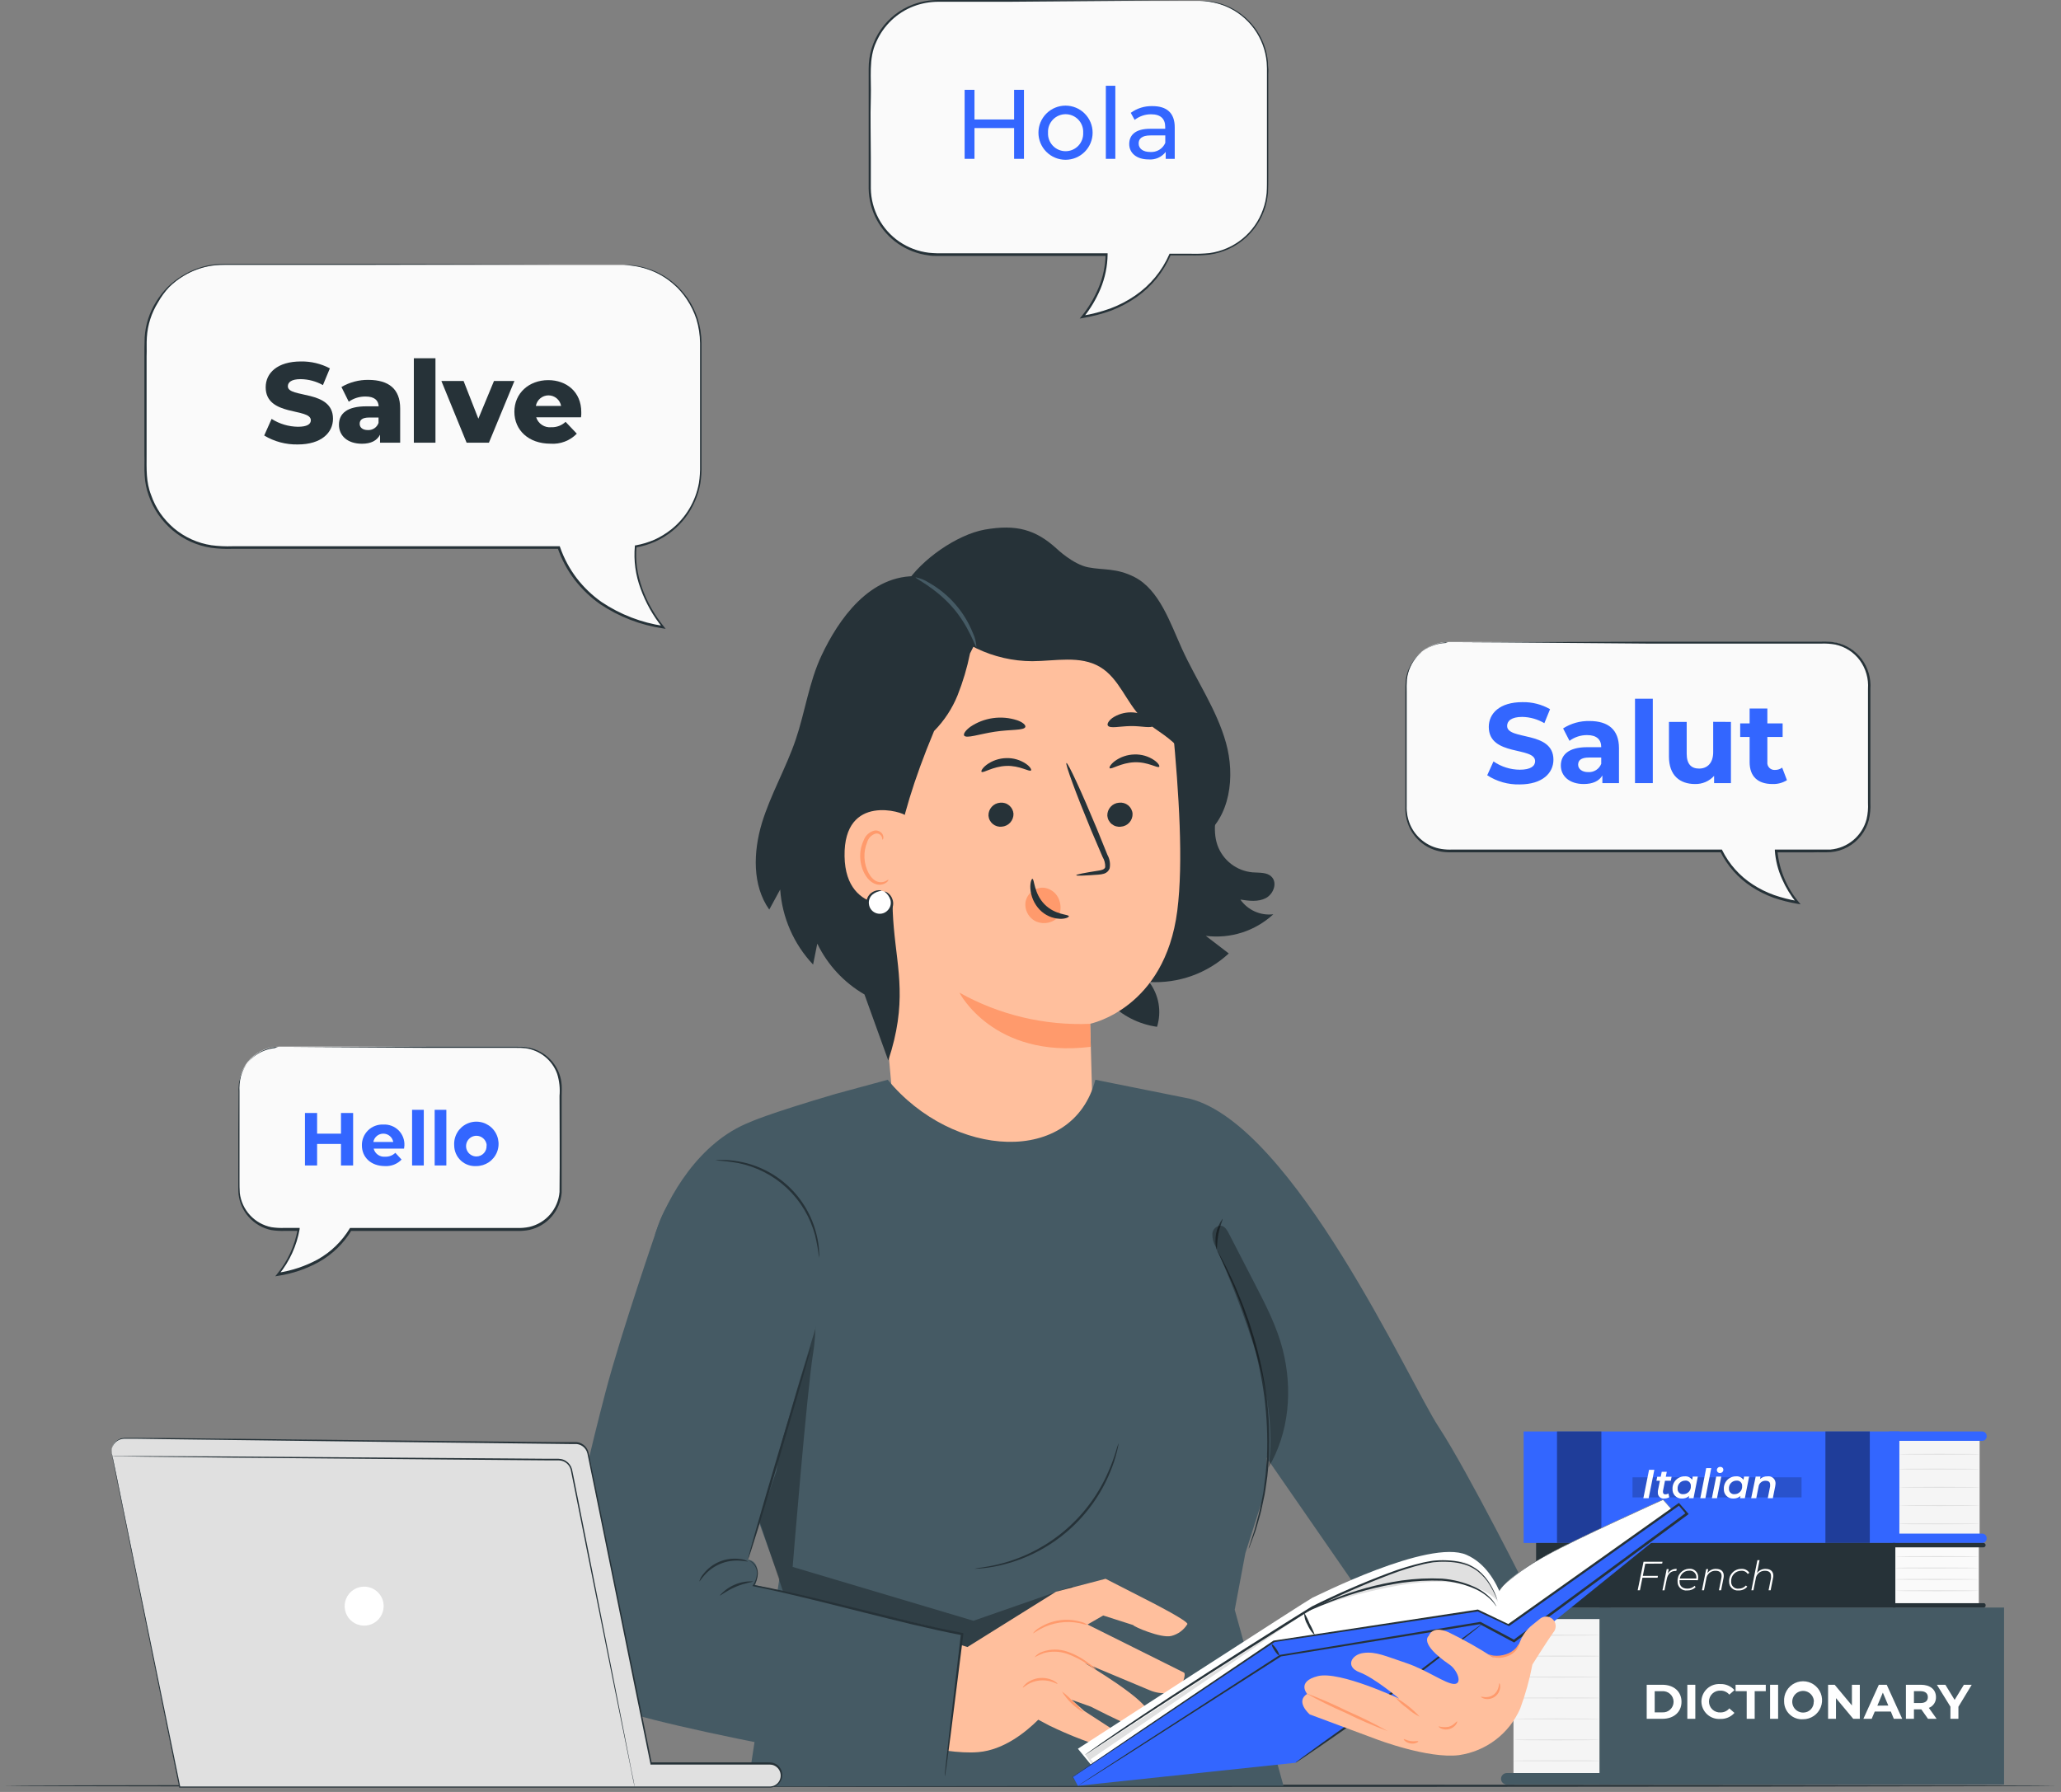 <svg width="184" height="160" viewBox="0 0 184 160" fill="none" xmlns="http://www.w3.org/2000/svg">
<rect x="0" y="0" width="184" height="160" fill="#808080" stroke="none"/>
<path d="M183.607 159.452C183.607 159.508 142.571 159.557 91.964 159.557C41.356 159.557 0.312 159.508 0.312 159.452C0.312 159.396 41.34 159.347 91.964 159.347C142.587 159.347 183.607 159.396 183.607 159.452Z" fill="#263238"/>
<path d="M135.119 158.625H142.813V144.052H135.119V158.625Z" fill="#F5F5F5"/>
<path d="M142.809 159.339H178.916V143.536H142.809V159.339Z" fill="#455A64"/>
<path d="M134.519 159.339H143.788V158.315H134.519C134.383 158.315 134.253 158.369 134.157 158.465C134.061 158.561 134.007 158.692 134.007 158.827C134.007 158.963 134.061 159.093 134.157 159.189C134.253 159.285 134.383 159.339 134.519 159.339Z" fill="#455A64"/>
<path d="M143.796 144.564H134.446C134.329 144.564 134.216 144.517 134.133 144.434C134.05 144.351 134.003 144.238 134.003 144.121V143.984C134.003 143.866 134.05 143.753 134.133 143.67C134.216 143.587 134.329 143.54 134.446 143.54H143.796V144.564Z" fill="#455A64"/>
<path d="M135.119 146.003C135.119 146.027 136.84 146.047 138.964 146.047C141.088 146.047 142.813 146.027 142.813 146.003C142.813 145.979 141.088 145.958 138.964 145.958C136.84 145.958 135.119 145.979 135.119 146.003Z" fill="#E0E0E0"/>
<path d="M135.119 147.873C135.119 147.897 136.84 147.917 138.964 147.917C141.088 147.917 142.813 147.917 142.813 147.873C142.813 147.829 141.088 147.829 138.964 147.829C136.84 147.829 135.119 147.849 135.119 147.873Z" fill="#E0E0E0"/>
<path d="M135.119 149.743C135.119 149.767 136.84 149.787 138.964 149.787C141.088 149.787 142.813 149.767 142.813 149.743C142.813 149.718 141.088 149.698 138.964 149.698C136.84 149.698 135.119 149.718 135.119 149.743Z" fill="#E0E0E0"/>
<path d="M135.119 151.613C135.119 151.637 136.84 151.653 138.964 151.653C141.088 151.653 142.813 151.653 142.813 151.613C142.813 151.572 141.088 151.568 138.964 151.568C136.84 151.568 135.119 151.584 135.119 151.613Z" fill="#E0E0E0"/>
<path d="M135.119 153.479C135.119 153.503 136.84 153.523 138.964 153.523C141.088 153.523 142.813 153.503 142.813 153.479C142.813 153.455 141.088 153.435 138.964 153.435C136.84 153.435 135.119 153.455 135.119 153.479Z" fill="#E0E0E0"/>
<path d="M135.119 155.35C135.119 155.374 136.84 155.394 138.964 155.394C141.088 155.394 142.813 155.374 142.813 155.35C142.813 155.325 141.088 155.305 138.964 155.305C136.84 155.305 135.119 155.325 135.119 155.35Z" fill="#E0E0E0"/>
<path d="M135.119 157.219C135.119 157.243 136.84 157.263 138.964 157.263C141.088 157.263 142.813 157.263 142.813 157.219C142.813 157.175 141.088 157.179 138.952 157.179C136.816 157.179 135.119 157.179 135.119 157.219Z" fill="#E0E0E0"/>
<path d="M176.735 128.391H169.312V137.213H176.735V128.391Z" fill="#F5F5F5"/>
<path d="M169.57 127.814H136.026V137.769H169.57V127.814Z" fill="#3366FF"/>
<path d="M176.961 128.653H168.671V127.814H176.961C177.068 127.814 177.171 127.857 177.246 127.932C177.322 128.008 177.364 128.111 177.364 128.217C177.369 128.273 177.362 128.329 177.343 128.382C177.325 128.434 177.296 128.483 177.258 128.524C177.22 128.564 177.174 128.597 177.123 128.619C177.072 128.642 177.017 128.653 176.961 128.653Z" fill="#3366FF"/>
<path d="M176.961 137.769H168.671V136.935H176.961C177.068 136.935 177.171 136.978 177.246 137.053C177.322 137.129 177.364 137.231 177.364 137.338C177.368 137.393 177.361 137.449 177.342 137.501C177.324 137.553 177.294 137.601 177.257 137.641C177.219 137.682 177.173 137.714 177.122 137.736C177.071 137.758 177.017 137.769 176.961 137.769Z" fill="#3366FF"/>
<g opacity="0.4">
<path d="M166.93 127.814H162.968V137.769H166.93V127.814Z" fill="black"/>
</g>
<g opacity="0.4">
<path d="M142.966 127.814H139.005V137.769H142.966V127.814Z" fill="black"/>
</g>
<path d="M176.736 129.85C176.736 129.874 175.123 129.894 173.149 129.894C171.174 129.894 169.562 129.874 169.562 129.85C169.562 129.826 171.174 129.806 173.149 129.806C175.123 129.806 176.736 129.826 176.736 129.85Z" fill="#E0E0E0"/>
<path d="M176.736 131.175C176.736 131.199 175.123 131.22 173.149 131.22C171.174 131.22 169.562 131.22 169.562 131.175C169.562 131.131 171.174 131.131 173.149 131.131C175.123 131.131 176.736 131.151 176.736 131.175Z" fill="#E0E0E0"/>
<path d="M176.736 132.804C176.736 132.828 175.123 132.848 173.149 132.848C171.174 132.848 169.562 132.828 169.562 132.804C169.562 132.78 171.174 132.76 173.149 132.76C175.123 132.76 176.736 132.78 176.736 132.804Z" fill="#E0E0E0"/>
<path d="M176.736 134.432C176.736 134.456 175.123 134.476 173.149 134.476C171.174 134.476 169.562 134.456 169.562 134.432C169.562 134.408 171.174 134.388 173.149 134.388C175.123 134.388 176.736 134.408 176.736 134.432Z" fill="#E0E0E0"/>
<path d="M176.736 136.06C176.736 136.085 175.123 136.105 173.149 136.105C171.174 136.105 169.562 136.105 169.562 136.06C169.562 136.016 171.174 136.016 173.149 136.016C175.123 136.016 176.736 136.036 176.736 136.06Z" fill="#E0E0E0"/>
<g opacity="0.2">
<path d="M160.836 131.909H145.747V133.702H160.836V131.909Z" fill="black"/>
</g>
<path d="M176.663 137.967H169.126V143.343H176.663V137.967Z" fill="#FAFAFA"/>
<path d="M169.211 137.769H137.139V143.536H169.211V137.769Z" fill="#263238"/>
<path d="M168.977 138.16H177.074C177.126 138.16 177.175 138.14 177.212 138.104C177.249 138.067 177.27 138.018 177.271 137.967C177.271 137.914 177.251 137.864 177.214 137.827C177.177 137.79 177.126 137.769 177.074 137.769H168.977V138.16Z" fill="#263238"/>
<path d="M168.977 143.145H177.102C177.147 143.145 177.19 143.163 177.222 143.195C177.254 143.227 177.271 143.27 177.271 143.315V143.367C177.271 143.389 177.267 143.411 177.259 143.432C177.25 143.452 177.238 143.471 177.222 143.487C177.206 143.502 177.188 143.515 177.167 143.523C177.146 143.532 177.124 143.536 177.102 143.536H168.977V143.133V143.145Z" fill="#263238"/>
<path d="M176.659 138.987C176.659 139.011 174.99 139.031 172.935 139.031C170.88 139.031 169.207 139.011 169.207 138.987C169.207 138.963 170.876 138.942 172.935 138.942C174.994 138.942 176.659 138.963 176.659 138.987Z" fill="#E0E0E0"/>
<path d="M176.659 140.006C176.659 140.03 174.99 140.047 172.935 140.047C170.88 140.047 169.207 140.047 169.207 140.006C169.207 139.966 170.876 139.962 172.935 139.962C174.994 139.962 176.659 139.978 176.659 140.006Z" fill="#E0E0E0"/>
<path d="M176.659 141.022C176.659 141.046 174.99 141.066 172.935 141.066C170.88 141.066 169.207 141.066 169.207 141.022C169.207 140.978 170.876 140.978 172.935 140.978C174.994 140.978 176.659 140.998 176.659 141.022Z" fill="#E0E0E0"/>
<path d="M176.659 142.037C176.659 142.062 174.99 142.082 172.935 142.082C170.88 142.082 169.207 142.062 169.207 142.037C169.207 142.013 170.876 141.993 172.935 141.993C174.994 141.993 176.659 142.013 176.659 142.037Z" fill="#E0E0E0"/>
<path d="M147.013 150.432H148.415C149.427 150.432 150.12 151.033 150.12 151.952C150.12 152.87 149.427 153.471 148.415 153.471H147.013V150.432ZM148.379 152.895C148.51 152.907 148.642 152.891 148.767 152.85C148.892 152.808 149.007 152.74 149.104 152.651C149.202 152.563 149.279 152.455 149.333 152.334C149.386 152.214 149.413 152.083 149.413 151.952C149.413 151.82 149.386 151.689 149.333 151.569C149.279 151.448 149.202 151.34 149.104 151.252C149.007 151.163 148.892 151.095 148.767 151.054C148.642 151.012 148.51 150.996 148.379 151.008H147.726V152.895H148.379Z" fill="white"/>
<path d="M150.64 150.432H151.353V153.471H150.64V150.432Z" fill="white"/>
<path d="M151.897 151.939C151.897 151.724 151.942 151.511 152.027 151.313C152.113 151.116 152.238 150.938 152.395 150.79C152.552 150.643 152.738 150.53 152.941 150.457C153.143 150.384 153.359 150.354 153.574 150.367C153.813 150.357 154.051 150.401 154.271 150.494C154.492 150.587 154.688 150.729 154.847 150.908L154.388 151.311C154.293 151.198 154.173 151.107 154.039 151.046C153.904 150.985 153.758 150.954 153.61 150.956C153.477 150.947 153.344 150.966 153.218 151.011C153.093 151.056 152.978 151.127 152.88 151.218C152.783 151.309 152.705 151.419 152.652 151.542C152.599 151.664 152.572 151.796 152.572 151.929C152.572 152.063 152.599 152.194 152.652 152.317C152.705 152.439 152.783 152.549 152.88 152.641C152.978 152.732 153.093 152.802 153.218 152.847C153.344 152.892 153.477 152.911 153.61 152.902C153.759 152.904 153.905 152.872 154.04 152.809C154.175 152.747 154.294 152.654 154.388 152.54L154.847 152.943C154.688 153.122 154.491 153.264 154.27 153.357C154.049 153.451 153.809 153.494 153.57 153.483C153.358 153.496 153.145 153.466 152.944 153.395C152.744 153.323 152.56 153.212 152.404 153.068C152.248 152.924 152.122 152.749 152.035 152.555C151.948 152.361 151.901 152.152 151.897 151.939Z" fill="white"/>
<path d="M155.94 151.004H154.948V150.432H157.644V151.004H156.653V153.471H155.94V151.004Z" fill="white"/>
<path d="M158.027 150.432H158.745V153.471H158.027V150.432Z" fill="white"/>
<path d="M159.281 151.939C159.255 151.599 159.333 151.26 159.504 150.965C159.675 150.67 159.93 150.433 160.238 150.285C160.545 150.137 160.889 150.086 161.226 150.137C161.564 150.188 161.877 150.339 162.127 150.571C162.377 150.803 162.551 151.105 162.627 151.437C162.703 151.77 162.677 152.117 162.552 152.434C162.428 152.752 162.21 153.024 161.929 153.216C161.647 153.408 161.314 153.511 160.973 153.511C160.757 153.525 160.541 153.495 160.337 153.423C160.133 153.351 159.946 153.237 159.788 153.09C159.629 152.943 159.503 152.765 159.415 152.567C159.328 152.369 159.282 152.156 159.281 151.939ZM161.94 151.939C161.939 151.748 161.881 151.562 161.774 151.404C161.666 151.246 161.515 151.123 161.338 151.051C161.161 150.98 160.967 150.961 160.78 151C160.593 151.038 160.421 151.131 160.286 151.266C160.152 151.402 160.061 151.574 160.024 151.762C159.987 151.949 160.007 152.143 160.08 152.319C160.154 152.496 160.278 152.646 160.437 152.752C160.596 152.858 160.782 152.915 160.973 152.915C161.101 152.917 161.228 152.893 161.346 152.845C161.464 152.796 161.571 152.724 161.66 152.633C161.749 152.541 161.818 152.433 161.864 152.313C161.909 152.194 161.93 152.067 161.924 151.939H161.94Z" fill="white"/>
<path d="M166.039 150.432V153.471H165.451L163.911 151.625V153.471H163.206V150.432H163.794L165.334 152.278V150.432H166.039Z" fill="white"/>
<path d="M168.808 152.822H167.373L167.099 153.471H166.358L167.736 150.432H168.441L169.824 153.471H169.074L168.808 152.822ZM168.582 152.286L168.095 151.133L167.603 152.298L168.582 152.286Z" fill="white"/>
<path d="M172.125 153.471L171.528 152.625H170.871V153.471H170.154V150.432H171.492C172.318 150.432 172.838 150.855 172.838 151.536C172.845 151.743 172.787 151.946 172.673 152.118C172.559 152.29 172.394 152.422 172.201 152.496L172.895 153.471H172.125ZM171.456 151.004H170.871V152.064H171.456C171.891 152.064 172.113 151.867 172.113 151.536C172.113 151.206 171.891 151.004 171.456 151.004Z" fill="white"/>
<path d="M174.841 152.395V153.471H174.128V152.387L172.919 150.432H173.677L174.503 151.782L175.329 150.432H176.03L174.841 152.395Z" fill="white"/>
<path d="M146.884 139.623L146.666 140.707H148.016L147.984 140.873H146.634L146.408 141.993H146.207L146.73 139.446H148.427L148.391 139.611L146.884 139.623Z" fill="white"/>
<path d="M149.693 140.086L149.66 140.264H149.604C149.173 140.264 148.891 140.522 148.798 141.025L148.6 141.997H148.419L148.798 140.107H148.975L148.895 140.51C148.976 140.373 149.094 140.261 149.235 140.186C149.375 140.112 149.534 140.077 149.693 140.086Z" fill="white"/>
<path d="M149.947 141.09C149.944 141.129 149.944 141.168 149.947 141.207C149.947 141.61 150.184 141.848 150.648 141.848C150.767 141.851 150.887 141.83 150.998 141.787C151.11 141.743 151.211 141.677 151.297 141.594L151.377 141.719C151.279 141.815 151.163 141.891 151.034 141.941C150.906 141.99 150.769 142.014 150.632 142.009C150.52 142.023 150.406 142.013 150.299 141.978C150.191 141.944 150.093 141.886 150.011 141.809C149.928 141.732 149.864 141.638 149.822 141.533C149.78 141.428 149.762 141.315 149.769 141.203C149.759 141.06 149.779 140.917 149.826 140.782C149.873 140.647 149.947 140.523 150.043 140.418C150.14 140.312 150.257 140.227 150.387 140.168C150.517 140.109 150.658 140.077 150.801 140.074C150.909 140.064 151.019 140.077 151.122 140.114C151.224 140.151 151.317 140.21 151.395 140.287C151.472 140.364 151.531 140.457 151.567 140.56C151.604 140.662 151.618 140.772 151.607 140.88C151.605 140.952 151.598 141.023 151.587 141.094L149.947 141.09ZM149.967 140.945H151.446C151.448 140.914 151.448 140.883 151.446 140.852C151.45 140.768 151.437 140.684 151.406 140.606C151.375 140.528 151.327 140.458 151.266 140.4C151.205 140.342 151.132 140.298 151.053 140.271C150.973 140.244 150.889 140.235 150.805 140.244C150.604 140.24 150.409 140.309 150.255 140.438C150.101 140.567 149.999 140.747 149.967 140.945Z" fill="white"/>
<path d="M153.892 140.691C153.893 140.762 153.886 140.832 153.872 140.901L153.654 141.993H153.461L153.679 140.901C153.693 140.841 153.7 140.78 153.699 140.719C153.699 140.425 153.517 140.252 153.163 140.252C152.96 140.244 152.762 140.314 152.608 140.446C152.454 140.578 152.356 140.764 152.332 140.965L152.127 141.993H151.946L152.324 140.103H152.502L152.429 140.461C152.518 140.339 152.636 140.24 152.772 140.175C152.909 140.109 153.06 140.079 153.211 140.087C153.658 140.087 153.892 140.32 153.892 140.691Z" fill="white"/>
<path d="M154.372 141.223C154.363 141.076 154.385 140.928 154.435 140.789C154.486 140.651 154.565 140.524 154.668 140.417C154.77 140.31 154.893 140.226 155.029 140.169C155.166 140.112 155.312 140.084 155.46 140.087C155.601 140.074 155.742 140.1 155.869 140.163C155.995 140.225 156.102 140.322 156.177 140.441L156.028 140.534C155.967 140.438 155.88 140.361 155.778 140.312C155.675 140.262 155.561 140.241 155.448 140.252C155.325 140.252 155.203 140.278 155.091 140.327C154.978 140.376 154.876 140.448 154.793 140.538C154.709 140.628 154.644 140.734 154.603 140.85C154.562 140.965 154.545 141.088 154.553 141.211C154.547 141.301 154.561 141.39 154.593 141.474C154.626 141.557 154.678 141.632 154.743 141.693C154.809 141.755 154.888 141.8 154.973 141.827C155.059 141.854 155.149 141.861 155.238 141.848C155.357 141.851 155.475 141.827 155.584 141.779C155.692 141.731 155.789 141.66 155.867 141.57L155.992 141.671C155.897 141.781 155.779 141.869 155.646 141.928C155.512 141.986 155.368 142.014 155.222 142.009C155.113 142.022 155.002 142.011 154.897 141.977C154.793 141.943 154.697 141.887 154.616 141.812C154.535 141.737 154.471 141.646 154.429 141.544C154.387 141.443 154.368 141.333 154.372 141.223Z" fill="white"/>
<path d="M158.317 140.692C158.317 140.762 158.309 140.832 158.293 140.901L158.076 141.993H157.894L158.112 140.901C158.119 140.841 158.119 140.78 158.112 140.72C158.112 140.426 157.934 140.252 157.576 140.252C157.373 140.245 157.175 140.314 157.021 140.446C156.867 140.579 156.769 140.764 156.746 140.966L156.54 141.993H156.359L156.895 139.305H157.088L156.862 140.454C156.951 140.333 157.068 140.237 157.203 140.173C157.338 140.109 157.487 140.079 157.636 140.087C158.08 140.087 158.317 140.321 158.317 140.692Z" fill="white"/>
<path d="M147.222 131.24H147.694L147.186 133.775H146.714L147.222 131.24Z" fill="white"/>
<path d="M148.467 133.126C148.466 133.155 148.466 133.183 148.467 133.211C148.464 133.242 148.467 133.272 148.478 133.301C148.488 133.33 148.505 133.356 148.528 133.377C148.55 133.399 148.577 133.414 148.606 133.423C148.636 133.432 148.667 133.434 148.697 133.429C148.788 133.429 148.876 133.402 148.951 133.352L149.028 133.687C148.885 133.768 148.724 133.808 148.56 133.803C148.489 133.811 148.416 133.803 148.348 133.78C148.28 133.757 148.217 133.72 148.165 133.67C148.112 133.621 148.071 133.561 148.044 133.494C148.017 133.427 148.005 133.356 148.008 133.284C148.004 133.233 148.004 133.181 148.008 133.13L148.193 132.216H147.879L147.952 131.857H148.266L148.355 131.414H148.806L148.717 131.857H149.237L149.165 132.216H148.645L148.467 133.126Z" fill="white"/>
<path d="M151.575 131.841L151.192 133.775H150.761L150.801 133.578C150.625 133.729 150.4 133.809 150.168 133.803C150.055 133.81 149.941 133.792 149.834 133.752C149.728 133.711 149.631 133.648 149.551 133.567C149.471 133.487 149.408 133.39 149.368 133.283C149.328 133.177 149.311 133.063 149.318 132.949C149.311 132.802 149.334 132.655 149.386 132.517C149.437 132.38 149.517 132.254 149.619 132.148C149.722 132.042 149.845 131.959 149.981 131.902C150.117 131.846 150.263 131.818 150.41 131.821C150.537 131.81 150.664 131.832 150.78 131.886C150.895 131.94 150.994 132.023 151.067 132.127L151.123 131.841H151.575ZM150.954 132.687C150.959 132.62 150.949 132.553 150.924 132.49C150.9 132.427 150.862 132.37 150.813 132.324C150.764 132.278 150.705 132.243 150.641 132.222C150.577 132.201 150.509 132.195 150.442 132.203C150.35 132.204 150.258 132.223 150.173 132.26C150.089 132.298 150.012 132.352 149.95 132.42C149.887 132.488 149.839 132.569 149.808 132.656C149.778 132.744 149.766 132.837 149.773 132.929C149.769 132.996 149.779 133.064 149.803 133.126C149.828 133.189 149.866 133.246 149.915 133.292C149.964 133.338 150.022 133.373 150.086 133.394C150.15 133.415 150.218 133.421 150.285 133.413C150.378 133.413 150.47 133.394 150.555 133.357C150.64 133.32 150.716 133.265 150.779 133.197C150.842 133.129 150.89 133.048 150.92 132.96C150.95 132.873 150.962 132.78 150.954 132.687Z" fill="white"/>
<path d="M152.324 131.087H152.776L152.252 133.775H151.796L152.324 131.087Z" fill="white"/>
<path d="M153.219 131.841H153.67L153.288 133.775H152.832L153.219 131.841ZM153.276 131.269C153.275 131.229 153.284 131.189 153.299 131.153C153.315 131.116 153.338 131.083 153.368 131.056C153.397 131.029 153.431 131.008 153.469 130.994C153.506 130.981 153.546 130.976 153.586 130.978C153.62 130.976 153.654 130.98 153.686 130.991C153.718 131.001 153.748 131.019 153.773 131.041C153.798 131.064 153.818 131.091 153.833 131.122C153.847 131.153 153.855 131.186 153.856 131.22C153.858 131.261 153.851 131.301 153.836 131.339C153.821 131.377 153.799 131.411 153.77 131.439C153.741 131.468 153.706 131.49 153.669 131.504C153.631 131.519 153.59 131.525 153.55 131.522C153.515 131.525 153.48 131.52 153.447 131.508C153.414 131.496 153.384 131.478 153.358 131.454C153.333 131.43 153.312 131.402 153.298 131.37C153.284 131.338 153.276 131.303 153.276 131.269Z" fill="white"/>
<path d="M156.157 131.841L155.774 133.775H155.343L155.383 133.578C155.208 133.729 154.982 133.809 154.751 133.804C154.637 133.81 154.523 133.792 154.417 133.752C154.31 133.711 154.214 133.648 154.133 133.567C154.053 133.487 153.991 133.39 153.951 133.283C153.91 133.177 153.893 133.063 153.9 132.949C153.893 132.803 153.916 132.656 153.968 132.518C154.019 132.381 154.098 132.256 154.2 132.15C154.302 132.044 154.425 131.96 154.56 131.904C154.696 131.847 154.842 131.819 154.988 131.821C155.116 131.809 155.244 131.832 155.36 131.885C155.476 131.939 155.576 132.023 155.649 132.127L155.706 131.841H156.157ZM155.532 132.687C155.537 132.62 155.527 132.553 155.503 132.491C155.478 132.429 155.441 132.372 155.392 132.326C155.344 132.28 155.286 132.245 155.222 132.224C155.159 132.203 155.091 132.196 155.025 132.204C154.932 132.204 154.84 132.223 154.756 132.261C154.671 132.298 154.595 132.352 154.532 132.42C154.469 132.488 154.421 132.569 154.391 132.656C154.36 132.744 154.348 132.837 154.356 132.929C154.351 132.996 154.361 133.064 154.386 133.126C154.41 133.189 154.448 133.246 154.497 133.292C154.546 133.338 154.605 133.373 154.669 133.394C154.733 133.415 154.801 133.421 154.867 133.413C154.96 133.412 155.051 133.393 155.136 133.356C155.221 133.318 155.297 133.264 155.359 133.196C155.421 133.128 155.469 133.047 155.499 132.96C155.529 132.872 155.54 132.779 155.532 132.687Z" fill="white"/>
<path d="M158.515 132.47C158.513 132.548 158.503 132.627 158.487 132.704L158.273 133.776H157.822L158.031 132.716C158.037 132.666 158.037 132.616 158.031 132.567C158.031 132.341 157.906 132.216 157.628 132.216C157.471 132.209 157.318 132.263 157.2 132.367C157.082 132.471 157.009 132.616 156.995 132.772L156.794 133.776H156.339L156.742 131.841H157.173L157.132 132.055C157.316 131.895 157.554 131.812 157.797 131.821C157.889 131.807 157.982 131.814 158.071 131.841C158.16 131.867 158.241 131.913 158.31 131.975C158.379 132.037 158.433 132.114 158.468 132.2C158.503 132.285 158.519 132.377 158.515 132.47Z" fill="white"/>
<path d="M129.332 57.321H163.133C164.136 57.321 165.098 57.72 165.807 58.428C166.516 59.138 166.914 60.099 166.914 61.102V72.161C166.914 73.163 166.516 74.125 165.807 74.834C165.098 75.543 164.136 75.941 163.133 75.941H158.599C158.753 78.508 160.518 80.535 160.518 80.535C156.326 79.862 154.472 77.545 153.703 75.941H129.332C128.329 75.941 127.368 75.543 126.659 74.834C125.95 74.125 125.552 73.163 125.552 72.161V61.102C125.552 60.099 125.95 59.138 126.659 58.428C127.368 57.72 128.329 57.321 129.332 57.321Z" fill="#FAFAFA"/>
<path d="M129.332 57.322C129.026 57.341 128.723 57.385 128.425 57.455C127.682 57.64 127.014 58.049 126.51 58.625C126.006 59.201 125.69 59.918 125.604 60.679C125.579 61.045 125.572 61.412 125.584 61.779C125.584 62.182 125.584 62.565 125.584 62.988C125.584 64.644 125.584 66.539 125.584 68.63C125.584 69.682 125.584 70.791 125.584 71.947C125.562 72.529 125.669 73.109 125.898 73.644C126.141 74.199 126.518 74.685 126.994 75.059C127.484 75.45 128.068 75.707 128.687 75.804C129.007 75.854 129.331 75.872 129.654 75.857H134.813H153.662H153.727L153.755 75.917C154.372 77.162 155.313 78.218 156.48 78.972C157.077 79.361 157.718 79.679 158.39 79.919C159.075 80.156 159.779 80.335 160.494 80.455L160.397 80.624C159.868 79.974 159.43 79.254 159.095 78.484C158.735 77.689 158.518 76.836 158.454 75.965V75.857H161.868C162.384 75.857 162.92 75.857 163.416 75.857C164.166 75.793 164.879 75.499 165.456 75.015C166.033 74.531 166.446 73.88 166.64 73.152C166.754 72.671 166.797 72.175 166.769 71.681V70.182C166.769 68.194 166.769 66.242 166.769 64.326C166.769 63.37 166.769 62.429 166.769 61.505C166.833 60.595 166.574 59.691 166.035 58.954C165.505 58.241 164.735 57.745 163.867 57.555C163.439 57.477 163.004 57.447 162.569 57.467H156.258H147.218L134.116 57.362L130.561 57.342H129.634C129.425 57.342 129.32 57.342 129.32 57.342H129.634H130.561L134.116 57.322L147.206 57.289H156.246H162.589C163.037 57.269 163.486 57.299 163.927 57.378C164.84 57.575 165.65 58.096 166.209 58.845C166.774 59.614 167.049 60.56 166.982 61.513C166.982 62.448 166.982 63.388 166.982 64.334C166.982 66.25 166.982 68.202 166.982 70.19V71.689C167.008 72.201 166.962 72.714 166.845 73.213C166.711 73.723 166.474 74.2 166.149 74.616C165.824 75.032 165.418 75.377 164.955 75.631C164.49 75.886 163.977 76.042 163.448 76.086C162.912 76.123 162.404 76.086 161.88 76.106H158.579L158.684 75.994C158.845 77.66 159.503 79.24 160.574 80.528L160.752 80.749L160.478 80.701C159.751 80.577 159.035 80.395 158.337 80.157C157.653 79.908 156.998 79.582 156.387 79.186C155.19 78.409 154.224 77.325 153.59 76.046L153.683 76.102H134.833H129.683C129.351 76.114 129.019 76.095 128.691 76.046C128.057 75.942 127.459 75.68 126.952 75.285C126.445 74.89 126.046 74.374 125.789 73.785C125.553 73.231 125.443 72.63 125.467 72.028C125.467 70.871 125.467 69.763 125.467 68.711C125.467 66.603 125.467 64.709 125.467 63.069C125.467 62.666 125.467 62.263 125.467 61.86C125.467 61.457 125.467 61.106 125.499 60.751C125.59 59.981 125.916 59.257 126.431 58.677C126.946 58.097 127.627 57.688 128.381 57.507C128.604 57.451 128.832 57.42 129.062 57.414C129.251 57.318 129.332 57.322 129.332 57.322Z" fill="#263238"/>
<path d="M132.774 69.223L133.334 67.986C134.024 68.463 134.841 68.721 135.68 68.727C136.655 68.727 137.05 68.401 137.05 67.966C137.05 66.636 132.915 67.563 132.915 64.907C132.915 63.698 133.89 62.694 135.913 62.694C136.779 62.675 137.633 62.892 138.384 63.323L137.876 64.572C137.277 64.218 136.597 64.025 135.901 64.012C134.926 64.012 134.551 64.379 134.551 64.818C134.551 66.128 138.686 65.221 138.686 67.833C138.686 69.022 137.703 70.041 135.667 70.041C134.642 70.067 133.633 69.782 132.774 69.223Z" fill="#3366FF"/>
<path d="M144.538 66.805V69.924H143.055V69.243C142.761 69.743 142.192 70.005 141.39 70.005C140.109 70.005 139.347 69.295 139.347 68.352C139.347 67.409 140.028 66.716 141.693 66.716H142.954C142.954 66.035 142.551 65.636 141.693 65.636C141.127 65.631 140.575 65.811 140.121 66.148L139.549 65.04C140.251 64.59 141.072 64.36 141.906 64.379C143.575 64.379 144.538 65.148 144.538 66.805ZM142.954 68.199V67.639H141.866C141.124 67.639 140.891 67.913 140.891 68.28C140.891 68.647 141.225 68.941 141.785 68.941C142.034 68.957 142.281 68.894 142.491 68.761C142.701 68.627 142.863 68.431 142.954 68.199Z" fill="#3366FF"/>
<path d="M145.969 62.388H147.557V69.924H145.969V62.388Z" fill="#3366FF"/>
<path d="M154.533 64.459V69.924H153.03V69.275C152.816 69.512 152.554 69.7 152.261 69.826C151.968 69.951 151.652 70.013 151.333 70.005C149.963 70.005 148.999 69.235 148.999 67.546V64.459H150.583V67.305C150.583 68.219 150.986 68.626 151.692 68.626C152.397 68.626 152.949 68.159 152.949 67.156V64.451L154.533 64.459Z" fill="#3366FF"/>
<path d="M159.534 69.662C159.147 69.903 158.697 70.023 158.241 70.005C156.951 70.005 156.201 69.348 156.201 68.046V65.801H155.359V64.592H156.201V63.262H157.785V64.592H159.148V65.801H157.785V68.026C157.772 68.12 157.781 68.216 157.81 68.307C157.839 68.397 157.888 68.481 157.953 68.55C158.019 68.619 158.099 68.673 158.187 68.707C158.276 68.741 158.372 68.755 158.466 68.747C158.697 68.75 158.921 68.678 159.107 68.542L159.534 69.662Z" fill="#3366FF"/>
<path d="M107.158 0.085H83.662C82.067 0.085 80.537 0.718 79.41 1.846C78.282 2.974 77.648 4.503 77.648 6.098V16.718C77.649 18.312 78.283 19.84 79.411 20.967C80.539 22.094 82.067 22.727 83.662 22.727H98.791C98.791 25.794 96.623 28.276 96.623 28.276C101.677 27.47 103.692 24.528 104.461 22.727H107.158C108.75 22.724 110.275 22.089 111.4 20.963C112.525 19.836 113.158 18.31 113.159 16.718V6.098C113.159 4.505 112.527 2.978 111.402 1.85C110.277 0.723 108.75 0.088 107.158 0.085Z" fill="#FAFAFA"/>
<path d="M107.158 0.085H107.311H107.758C108.339 0.137 108.909 0.272 109.451 0.488C110.48 0.906 111.375 1.599 112.036 2.492C112.697 3.385 113.1 4.443 113.199 5.55C113.199 5.727 113.199 5.908 113.227 6.09C113.255 6.271 113.227 6.456 113.227 6.642V7.786C113.227 8.564 113.227 9.399 113.227 10.229C113.227 11.93 113.227 13.767 113.227 15.722C113.227 16.214 113.227 16.709 113.203 17.221C113.183 17.475 113.139 17.729 113.094 17.987C112.831 19.209 112.198 20.321 111.281 21.171C110.363 22.02 109.207 22.566 107.968 22.735C107.387 22.798 106.802 22.82 106.219 22.799H104.441L104.53 22.743C103.883 24.265 102.824 25.576 101.471 26.527C100.764 27.019 100.001 27.425 99.198 27.736C98.373 28.031 97.523 28.252 96.659 28.397L96.393 28.445L96.566 28.232C97.181 27.468 97.686 26.621 98.066 25.717C98.467 24.777 98.684 23.769 98.706 22.747L98.811 22.851H83.661C83.416 22.851 83.166 22.852 82.916 22.803C81.932 22.68 80.992 22.322 80.175 21.759C79.379 21.207 78.726 20.474 78.27 19.62C77.814 18.765 77.568 17.815 77.552 16.846C77.552 15.915 77.552 14.996 77.552 14.082C77.552 12.26 77.552 10.477 77.552 8.734C77.552 7.863 77.552 7.003 77.552 6.154C77.543 4.906 77.917 3.684 78.625 2.656C79.333 1.627 80.34 0.841 81.509 0.403C82.234 0.133 83.001 -0.003 83.774 6.50076e-05H90.11L102.583 0.036L105.977 0.056H106.859H107.158H106.859H105.977H102.583L90.11 0.157H85.975H83.774C83.021 0.157 82.274 0.294 81.57 0.56C80.832 0.843 80.157 1.269 79.585 1.814C79.013 2.359 78.554 3.012 78.237 3.736C77.519 5.231 77.802 6.988 77.745 8.717C77.689 10.446 77.745 12.244 77.745 14.066C77.745 14.976 77.745 15.899 77.745 16.826C77.758 17.762 77.996 18.681 78.437 19.506C78.878 20.331 79.51 21.039 80.28 21.57C81.07 22.112 81.98 22.455 82.932 22.569C83.17 22.602 83.412 22.598 83.649 22.614H98.884V22.714C98.871 23.772 98.654 24.817 98.247 25.794C97.859 26.719 97.343 27.585 96.711 28.365L96.619 28.195C97.469 28.055 98.306 27.838 99.117 27.547C99.907 27.253 100.657 26.863 101.35 26.386C102.687 25.47 103.74 24.196 104.389 22.71L104.413 22.654H106.251C106.826 22.674 107.403 22.655 107.976 22.598C109.054 22.451 110.07 22.011 110.914 21.324C111.757 20.637 112.395 19.73 112.756 18.704C112.842 18.465 112.914 18.22 112.969 17.971C113.018 17.725 113.058 17.475 113.082 17.229C113.118 16.734 113.106 16.234 113.11 15.742C113.11 13.787 113.11 11.95 113.11 10.249C113.11 9.403 113.11 8.584 113.11 7.807V6.662C113.11 6.477 113.11 6.291 113.11 6.11L113.086 5.578C112.99 4.487 112.598 3.444 111.953 2.559C111.307 1.675 110.432 0.984 109.423 0.56C108.702 0.268 107.935 0.107 107.158 0.085Z" fill="#263238"/>
<path d="M91.416 8.02V14.182H90.537V11.434H86.999V14.182H86.12V8.02H86.999V10.668H90.537V8.02H91.416Z" fill="#3366FF"/>
<path d="M92.709 11.849C92.709 11.207 92.964 10.592 93.418 10.139C93.871 9.685 94.486 9.431 95.127 9.431C95.769 9.431 96.384 9.685 96.837 10.139C97.291 10.592 97.546 11.207 97.546 11.849C97.546 12.49 97.291 13.105 96.837 13.559C96.384 14.012 95.769 14.267 95.127 14.267C94.486 14.267 93.871 14.012 93.418 13.559C92.964 13.105 92.709 12.49 92.709 11.849ZM96.703 11.849C96.714 11.636 96.681 11.423 96.607 11.223C96.533 11.024 96.419 10.841 96.273 10.686C96.126 10.532 95.949 10.409 95.753 10.325C95.558 10.241 95.347 10.197 95.133 10.197C94.92 10.197 94.71 10.241 94.514 10.325C94.318 10.409 94.141 10.532 93.994 10.686C93.847 10.841 93.734 11.024 93.659 11.223C93.585 11.423 93.553 11.636 93.564 11.849C93.553 12.062 93.585 12.274 93.659 12.474C93.734 12.674 93.847 12.857 93.994 13.011C94.141 13.166 94.318 13.289 94.514 13.373C94.71 13.457 94.92 13.5 95.133 13.5C95.347 13.5 95.558 13.457 95.753 13.373C95.949 13.289 96.126 13.166 96.273 13.011C96.419 12.857 96.533 12.674 96.607 12.474C96.681 12.274 96.714 12.062 96.703 11.849Z" fill="#3366FF"/>
<path d="M98.726 7.658H99.573V14.183H98.726V7.658Z" fill="#3366FF"/>
<path d="M104.877 11.366V14.187H104.071V13.566C103.892 13.797 103.658 13.979 103.39 14.096C103.123 14.213 102.83 14.261 102.539 14.235C101.483 14.235 100.814 13.671 100.814 12.861C100.814 12.111 101.298 11.498 102.688 11.498H104.026V11.329C104.026 10.616 103.623 10.205 102.777 10.205C102.241 10.199 101.72 10.375 101.298 10.705L100.951 10.076C101.51 9.667 102.189 9.456 102.882 9.475C104.155 9.471 104.877 10.076 104.877 11.366ZM104.034 12.756V12.091H102.732C101.894 12.091 101.656 12.417 101.656 12.812C101.656 13.28 102.059 13.57 102.688 13.57C102.969 13.591 103.25 13.524 103.492 13.379C103.733 13.233 103.923 13.015 104.034 12.756Z" fill="#3366FF"/>
<path d="M24.933 93.453H46.462C47.417 93.454 48.333 93.834 49.008 94.51C49.682 95.185 50.061 96.101 50.061 97.056V106.124C50.062 106.597 49.969 107.066 49.789 107.503C49.608 107.94 49.343 108.337 49.009 108.672C48.675 109.006 48.278 109.272 47.841 109.453C47.404 109.634 46.935 109.727 46.462 109.727H31.301C30.374 111.267 28.508 113.141 24.804 113.737C25.75 112.578 26.388 111.199 26.658 109.727H24.933C23.977 109.727 23.061 109.348 22.385 108.672C21.71 107.996 21.33 107.08 21.33 106.124V97.056C21.33 96.101 21.71 95.184 22.385 94.508C23.061 93.833 23.977 93.453 24.933 93.453Z" fill="#FAFAFA"/>
<path d="M24.933 93.453C24.406 93.475 23.888 93.601 23.41 93.824C22.944 94.046 22.533 94.366 22.204 94.763C21.874 95.159 21.635 95.623 21.503 96.121C21.396 96.563 21.355 97.018 21.382 97.471C21.382 99.406 21.382 101.751 21.382 104.448C21.382 104.782 21.382 105.125 21.382 105.475C21.382 105.826 21.382 106.177 21.407 106.523C21.496 107.264 21.816 107.958 22.323 108.506C22.829 109.054 23.496 109.428 24.228 109.574C24.62 109.634 25.017 109.656 25.413 109.639H26.751V109.743C26.49 111.233 25.852 112.63 24.897 113.802L24.812 113.645C26.07 113.458 27.285 113.048 28.399 112.436C29.558 111.776 30.529 110.831 31.22 109.691L31.252 109.643H46.132C46.511 109.659 46.89 109.628 47.26 109.55C47.982 109.383 48.632 108.991 49.116 108.43C49.6 107.869 49.893 107.169 49.953 106.431C49.985 103.464 49.953 100.579 49.953 97.846C50.012 97.182 49.939 96.512 49.739 95.875C49.522 95.279 49.148 94.752 48.655 94.352C48.162 93.952 47.57 93.693 46.942 93.602C46.636 93.567 46.327 93.553 46.019 93.562H45.1H38.325L28.524 93.502H25.86H25.163H24.929H25.163H25.86L28.524 93.481L38.334 93.449H45.108H46.027C46.343 93.439 46.66 93.452 46.974 93.49C47.627 93.579 48.244 93.844 48.76 94.255C49.289 94.676 49.694 95.233 49.928 95.867C50.048 96.191 50.12 96.53 50.142 96.875C50.166 97.225 50.142 97.556 50.142 97.903C50.142 100.643 50.142 103.505 50.142 106.503C50.078 107.286 49.767 108.028 49.255 108.622C48.742 109.217 48.053 109.634 47.289 109.812C46.903 109.892 46.509 109.925 46.116 109.909H31.301L31.385 109.856C30.674 111.031 29.672 112.002 28.476 112.677C27.341 113.306 26.103 113.726 24.82 113.919L24.574 113.959L24.732 113.762C25.674 112.62 26.307 111.256 26.569 109.8L26.658 109.905H25.425C25.02 109.92 24.615 109.896 24.216 109.832C23.435 109.668 22.729 109.257 22.201 108.659C21.7 108.096 21.384 107.393 21.298 106.644C21.265 106.277 21.273 105.927 21.273 105.58C21.273 105.234 21.273 104.887 21.273 104.552C21.273 101.856 21.273 99.511 21.294 97.576C21.27 97.114 21.316 96.65 21.431 96.202C21.541 95.809 21.715 95.437 21.947 95.102C22.316 94.577 22.818 94.16 23.401 93.892C23.762 93.727 24.147 93.622 24.542 93.582C24.796 93.449 24.933 93.453 24.933 93.453Z" fill="#263238"/>
<path d="M31.526 99.378V104.065H30.442V102.143H28.31V104.065H27.226V99.378H28.31V101.224H30.442V99.378H31.526Z" fill="#3366FF"/>
<path d="M36.072 102.558H33.36C33.416 102.782 33.551 102.979 33.741 103.112C33.931 103.244 34.162 103.304 34.392 103.279C34.558 103.287 34.724 103.26 34.88 103.2C35.035 103.141 35.176 103.049 35.295 102.933L35.851 103.537C35.66 103.736 35.428 103.891 35.171 103.991C34.914 104.092 34.639 104.135 34.364 104.118C33.118 104.118 32.308 103.336 32.308 102.264C32.305 102.013 32.352 101.765 32.449 101.534C32.545 101.303 32.688 101.094 32.868 100.92C33.048 100.746 33.262 100.611 33.496 100.524C33.731 100.436 33.981 100.397 34.231 100.41C34.48 100.396 34.728 100.436 34.961 100.525C35.194 100.614 35.406 100.75 35.582 100.926C35.759 101.102 35.897 101.313 35.987 101.546C36.077 101.778 36.117 102.027 36.105 102.276C36.093 102.368 36.081 102.469 36.072 102.558ZM33.332 101.965H35.109C35.072 101.757 34.962 101.568 34.8 101.432C34.638 101.296 34.432 101.222 34.221 101.222C34.009 101.222 33.804 101.296 33.641 101.432C33.479 101.568 33.369 101.757 33.332 101.965Z" fill="#3366FF"/>
<path d="M36.79 99.095H37.834V104.064H36.79V99.095Z" fill="#3366FF"/>
<path d="M38.805 99.095H39.849V104.064H38.805V99.095Z" fill="#3366FF"/>
<path d="M40.55 102.264C40.524 101.867 40.618 101.472 40.82 101.129C41.021 100.787 41.321 100.512 41.681 100.342C42.04 100.172 42.442 100.114 42.835 100.176C43.227 100.237 43.593 100.415 43.883 100.686C44.173 100.958 44.375 101.31 44.463 101.698C44.55 102.086 44.52 102.491 44.374 102.861C44.228 103.231 43.975 103.548 43.647 103.772C43.319 103.996 42.931 104.117 42.533 104.118C42.279 104.135 42.024 104.1 41.784 104.015C41.544 103.93 41.324 103.796 41.138 103.622C40.952 103.448 40.804 103.238 40.703 103.004C40.601 102.77 40.55 102.518 40.55 102.264ZM43.452 102.264C43.438 102.085 43.372 101.914 43.262 101.772C43.152 101.63 43.003 101.523 42.834 101.464C42.664 101.405 42.481 101.397 42.307 101.441C42.133 101.485 41.975 101.578 41.854 101.71C41.732 101.842 41.651 102.007 41.622 102.184C41.592 102.361 41.614 102.543 41.687 102.707C41.759 102.871 41.877 103.011 42.028 103.109C42.178 103.207 42.353 103.259 42.533 103.259C42.659 103.259 42.784 103.232 42.9 103.18C43.015 103.129 43.119 103.054 43.204 102.96C43.288 102.867 43.353 102.756 43.393 102.636C43.433 102.516 43.447 102.39 43.436 102.264H43.452Z" fill="#3366FF"/>
<path d="M55.631 23.653H19.936C18.094 23.653 16.328 24.385 15.025 25.687C13.723 26.989 12.991 28.756 12.991 30.597V41.963C12.991 42.874 13.171 43.777 13.52 44.619C13.869 45.462 14.381 46.227 15.025 46.871C15.67 47.516 16.436 48.027 17.278 48.376C18.121 48.724 19.024 48.903 19.936 48.903H49.884C50.525 50.809 52.649 54.948 59.21 56.016C59.21 56.016 56.328 52.707 56.748 48.806C58.371 48.538 59.846 47.702 60.911 46.447C61.975 45.192 62.559 43.6 62.559 41.955V30.597C62.558 28.759 61.828 26.996 60.53 25.694C59.231 24.392 57.47 23.659 55.631 23.653Z" fill="#FAFAFA"/>
<path d="M55.631 23.653H56.212C56.775 23.695 57.332 23.808 57.868 23.988C58.742 24.273 59.549 24.736 60.238 25.346L60.548 25.624C60.645 25.725 60.737 25.834 60.838 25.938C61.04 26.164 61.228 26.401 61.403 26.648C61.774 27.198 62.069 27.796 62.281 28.425C62.503 29.132 62.62 29.868 62.628 30.609C62.628 31.379 62.628 32.189 62.628 33.028C62.628 34.715 62.628 36.539 62.628 38.501C62.628 39.476 62.628 40.486 62.628 41.531C62.643 42.071 62.609 42.61 62.527 43.143C62.436 43.686 62.279 44.215 62.059 44.719C61.608 45.777 60.904 46.707 60.008 47.428C59.544 47.797 59.036 48.11 58.497 48.358C57.94 48.605 57.355 48.782 56.756 48.886L56.828 48.814C56.586 51.264 57.598 53.868 59.275 55.956L59.428 56.149L59.19 56.109C57.187 55.814 55.275 55.078 53.592 53.953C52.726 53.347 51.957 52.615 51.311 51.78C50.653 50.92 50.139 49.959 49.787 48.935L49.88 49.003H20.77C20.127 49.027 19.484 48.996 18.847 48.911C17.577 48.716 16.384 48.175 15.402 47.347C14.919 46.936 14.493 46.465 14.132 45.944C13.776 45.427 13.492 44.865 13.286 44.272C13.072 43.688 12.947 43.075 12.915 42.454C12.866 41.834 12.915 41.245 12.891 40.629V37.054C12.891 35.873 12.891 34.7 12.891 33.543V31.839C12.891 31.266 12.891 30.706 12.915 30.13C12.986 28.995 13.339 27.897 13.943 26.934C14.233 26.462 14.577 26.026 14.966 25.632C15.357 25.25 15.789 24.913 16.256 24.629C17.163 24.06 18.189 23.707 19.254 23.597C19.778 23.561 20.294 23.565 20.806 23.565H22.325H33.501L49.683 23.597H54.08H55.224H55.627H55.224H54.08H49.683L33.501 23.633H22.325H20.822C20.31 23.633 19.794 23.633 19.287 23.669C18.247 23.767 17.244 24.105 16.357 24.657C15.902 24.933 15.481 25.262 15.103 25.636C14.717 26.049 14.383 26.508 14.108 27.002C13.523 27.939 13.181 29.007 13.112 30.11C13.072 30.662 13.112 31.238 13.088 31.806V33.531C13.088 34.688 13.088 35.861 13.088 37.042V40.624C13.088 41.834 13.028 43.043 13.491 44.199C13.687 44.77 13.958 45.312 14.297 45.811C14.649 46.314 15.064 46.77 15.53 47.17C16.485 47.972 17.642 48.496 18.875 48.685C19.502 48.767 20.134 48.797 20.766 48.774H26.581H49.9H49.973L49.997 48.842C50.343 49.844 50.846 50.784 51.488 51.627C52.12 52.447 52.873 53.168 53.721 53.763C55.38 54.873 57.264 55.599 59.238 55.891L59.154 56.044C58.306 54.999 57.641 53.817 57.187 52.55C56.736 51.341 56.562 50.047 56.679 48.762V48.697H56.743C57.329 48.593 57.9 48.419 58.444 48.181C58.972 47.939 59.468 47.635 59.923 47.274C61.225 46.237 62.105 44.762 62.398 43.123C62.477 42.606 62.511 42.083 62.499 41.559C62.499 40.517 62.499 39.507 62.499 38.529C62.499 36.57 62.499 34.746 62.499 33.056C62.499 32.214 62.499 31.403 62.499 30.638C62.492 29.908 62.38 29.183 62.168 28.485C61.963 27.862 61.675 27.27 61.31 26.724C61.145 26.474 60.963 26.236 60.766 26.011C60.669 25.902 60.576 25.797 60.48 25.697L60.177 25.419C59.5 24.808 58.704 24.343 57.84 24.052C57.308 23.869 56.756 23.75 56.195 23.698C55.829 23.673 55.631 23.653 55.631 23.653Z" fill="#263238"/>
<path d="M23.587 38.887L24.248 37.404C24.95 37.85 25.762 38.093 26.593 38.105C27.428 38.105 27.75 37.871 27.75 37.525C27.75 36.397 23.72 37.219 23.72 34.579C23.72 33.309 24.756 32.274 26.872 32.274C27.769 32.26 28.656 32.472 29.451 32.89L28.83 34.385C28.224 34.046 27.542 33.864 26.847 33.853C26.005 33.853 25.699 34.136 25.699 34.494C25.699 35.578 29.729 34.768 29.729 37.388C29.729 38.629 28.693 39.685 26.581 39.685C25.528 39.706 24.49 39.43 23.587 38.887Z" fill="#263238"/>
<path d="M35.726 36.47V39.529H33.928V38.815C33.654 39.343 33.122 39.621 32.316 39.621C30.994 39.621 30.261 38.88 30.261 37.925C30.261 36.909 31.003 36.28 32.711 36.28H33.807C33.779 35.72 33.404 35.406 32.639 35.406C32.101 35.397 31.575 35.559 31.136 35.869L30.483 34.555C31.215 34.126 32.052 33.906 32.901 33.919C34.702 33.931 35.726 34.721 35.726 36.47ZM33.795 37.759V37.28H32.957C32.337 37.28 32.111 37.505 32.111 37.84C32.111 38.174 32.377 38.4 32.832 38.4C33.041 38.413 33.248 38.358 33.422 38.242C33.596 38.126 33.727 37.957 33.795 37.759Z" fill="#263238"/>
<path d="M36.947 31.988H38.877V39.528H36.947V31.988Z" fill="#263238"/>
<path d="M45.926 34.019L43.649 39.528H41.658L39.406 34.019H41.388L42.706 37.384L44.101 34.019H45.926Z" fill="#263238"/>
<path d="M51.871 37.259H47.869C47.958 37.541 48.141 37.783 48.388 37.944C48.635 38.106 48.93 38.177 49.223 38.146C49.456 38.154 49.688 38.115 49.906 38.033C50.123 37.95 50.323 37.826 50.493 37.666L51.496 38.722C51.194 39.034 50.827 39.276 50.42 39.43C50.015 39.585 49.58 39.648 49.147 39.617C47.188 39.617 45.922 38.408 45.922 36.764C45.922 35.119 47.212 33.942 48.949 33.942C50.561 33.942 51.895 34.978 51.895 36.796C51.899 36.925 51.899 37.11 51.871 37.259ZM47.841 36.244H50.094C50.046 35.98 49.907 35.74 49.701 35.568C49.495 35.396 49.236 35.302 48.967 35.302C48.699 35.302 48.439 35.396 48.233 35.568C48.027 35.74 47.888 35.98 47.841 36.244Z" fill="#263238"/>
<path d="M113.679 81.635C113.115 81.703 112.544 81.616 112.026 81.385C111.508 81.153 111.062 80.786 110.737 80.322C111.494 80.439 112.312 80.547 112.997 80.197C113.683 79.846 114.065 78.843 113.529 78.294C113.126 77.863 112.425 77.94 111.825 77.891C111.126 77.829 110.461 77.568 109.906 77.14C109.351 76.711 108.93 76.133 108.693 75.473C108.185 74.022 108.649 72.439 108.83 70.911C109.066 68.684 108.703 66.435 107.779 64.396C106.854 62.357 105.401 60.602 103.571 59.312L94.007 53.803C90.537 58.236 89.457 64.221 90.174 69.811C90.892 75.401 93.266 80.648 96.115 85.508C96.897 86.953 97.868 88.288 99.001 89.478C100.144 90.676 101.657 91.452 103.297 91.683C103.507 91.008 103.552 90.292 103.43 89.596C103.307 88.9 103.02 88.243 102.591 87.681C103.887 87.757 105.184 87.57 106.406 87.133C107.628 86.695 108.748 86.015 109.701 85.134L107.653 83.562C108.737 83.7 109.839 83.599 110.88 83.267C111.92 82.934 112.876 82.377 113.679 81.635Z" fill="#263238"/>
<path d="M76.846 66.035C77.016 62.041 79.502 58.696 83.351 57.596L95.337 54.17C100.54 53.457 104.204 59.78 104.703 65.007C105.247 70.815 105.658 76.953 105.106 81.314C103.986 90.091 97.328 91.409 97.328 91.409C97.328 91.409 97.55 99.317 97.618 101.868L91.516 114.619L79.708 98.309L76.826 66.144C76.81 65.995 76.838 66.237 76.846 66.035Z" fill="#FFBF9D"/>
<path d="M101.112 72.649C101.125 72.941 101.022 73.226 100.827 73.443C100.632 73.661 100.36 73.794 100.069 73.813C99.925 73.832 99.778 73.821 99.639 73.781C99.499 73.742 99.369 73.675 99.256 73.584C99.143 73.493 99.05 73.379 98.981 73.251C98.913 73.123 98.872 72.983 98.859 72.838C98.848 72.546 98.951 72.262 99.146 72.044C99.341 71.827 99.612 71.694 99.903 71.673C100.047 71.655 100.193 71.666 100.333 71.705C100.473 71.745 100.603 71.812 100.716 71.903C100.829 71.994 100.922 72.107 100.99 72.235C101.058 72.364 101.1 72.504 101.112 72.649Z" fill="#263238"/>
<path d="M103.486 68.465C103.349 68.618 102.483 68.013 101.278 68.062C100.073 68.11 99.206 68.731 99.073 68.59C99.004 68.525 99.138 68.259 99.516 67.965C100.026 67.589 100.64 67.379 101.274 67.365C101.901 67.342 102.519 67.52 103.039 67.873C103.422 68.138 103.555 68.396 103.486 68.465Z" fill="#263238"/>
<path d="M90.481 72.649C90.492 72.941 90.388 73.226 90.193 73.444C89.997 73.661 89.725 73.794 89.433 73.813C89.291 73.829 89.147 73.816 89.01 73.775C88.873 73.734 88.745 73.666 88.635 73.576C88.524 73.485 88.433 73.373 88.367 73.246C88.3 73.119 88.26 72.981 88.248 72.838C88.237 72.546 88.339 72.262 88.534 72.044C88.729 71.827 89.001 71.694 89.292 71.673C89.434 71.658 89.578 71.671 89.715 71.712C89.853 71.752 89.98 71.82 90.091 71.911C90.202 72.002 90.293 72.114 90.36 72.241C90.427 72.367 90.468 72.506 90.481 72.649Z" fill="#263238"/>
<path d="M92.044 68.791C91.907 68.945 91.041 68.34 89.836 68.388C88.631 68.437 87.764 69.061 87.631 68.916C87.563 68.852 87.696 68.586 88.075 68.292C88.584 67.915 89.198 67.706 89.832 67.691C90.459 67.669 91.077 67.847 91.597 68.199C91.976 68.465 92.109 68.727 92.044 68.791Z" fill="#263238"/>
<path d="M96.079 78.149C96.079 78.081 96.816 77.932 98.025 77.746C98.335 77.702 98.622 77.634 98.67 77.424C98.683 77.105 98.602 76.79 98.436 76.517L97.441 74.192C96.075 70.895 95.075 68.179 95.208 68.126C95.341 68.074 96.558 70.702 97.924 73.998C98.255 74.804 98.569 75.586 98.868 76.332C99.075 76.699 99.145 77.127 99.065 77.541C99.023 77.651 98.958 77.75 98.873 77.831C98.787 77.912 98.685 77.972 98.573 78.008C98.404 78.057 98.23 78.087 98.053 78.097C96.844 78.186 96.087 78.218 96.079 78.149Z" fill="#263238"/>
<path d="M85.652 88.632C85.652 88.632 88.667 94.549 97.38 93.469L97.324 91.417C93.251 91.586 89.21 90.622 85.652 88.632Z" fill="#FF9A6C"/>
<path d="M91.54 64.906C91.432 65.237 90.223 65.12 88.816 65.334C87.41 65.547 86.273 65.966 86.076 65.68C85.991 65.539 86.18 65.225 86.632 64.894C87.235 64.487 87.923 64.222 88.644 64.121C89.364 64.019 90.098 64.082 90.791 64.306C91.319 64.483 91.585 64.749 91.54 64.906Z" fill="#263238"/>
<path d="M102.99 64.79C102.785 65.072 101.947 64.814 100.947 64.83C99.948 64.846 99.109 65.072 98.908 64.79C98.819 64.653 98.944 64.386 99.311 64.104C99.797 63.779 100.37 63.605 100.955 63.605C101.541 63.605 102.113 63.779 102.599 64.104C102.954 64.374 103.083 64.653 102.99 64.79Z" fill="#263238"/>
<path d="M91.561 80.503C91.639 80.139 91.844 79.814 92.139 79.587C92.434 79.359 92.8 79.244 93.173 79.262C93.442 79.29 93.701 79.384 93.925 79.535C94.15 79.686 94.335 79.89 94.462 80.129C94.585 80.369 94.659 80.632 94.678 80.901C94.697 81.17 94.662 81.441 94.575 81.696L94.555 81.813C94.311 82.092 93.985 82.289 93.624 82.376C93.264 82.462 92.885 82.435 92.54 82.297C92.201 82.149 91.921 81.892 91.744 81.567C91.566 81.243 91.502 80.869 91.561 80.503Z" fill="#FF9A6C"/>
<path d="M95.426 81.813C95.426 81.628 94.217 81.721 93.257 80.749C92.298 79.778 92.347 78.468 92.173 78.472C92.097 78.472 91.96 78.778 91.988 79.327C92.034 80.041 92.331 80.716 92.826 81.233C93.303 81.725 93.951 82.013 94.636 82.039C95.132 82.055 95.426 81.894 95.426 81.813Z" fill="#263238"/>
<path d="M80.877 52.127C82.227 49.983 85.411 47.746 87.905 47.29C90.751 46.791 92.463 47.29 94.334 48.987C94.334 48.987 95.788 50.39 97.155 50.656C98.521 50.922 99.657 50.696 101.286 51.526C103.506 52.663 104.482 55.637 105.513 57.91C106.791 60.731 108.617 63.335 109.451 66.321C110.285 69.308 109.854 72.979 107.323 74.785C107.754 72.495 108.129 69.977 107.17 67.905C107.293 68.733 107.24 69.577 107.017 70.384C106.549 69.041 106.049 67.655 105.074 66.615C104.099 65.576 102.882 65.052 101.935 64.1C100.54 62.702 99.919 60.57 98.207 59.554C96.445 58.502 94.217 59.026 92.161 59.038C90.433 59.033 88.727 58.641 87.17 57.89C85.613 57.14 84.243 56.05 83.162 54.702L83.674 54.658C82.634 53.941 81.694 53.09 80.877 52.127Z" fill="#263238"/>
<path d="M68.02 73.487C68.806 70.92 70.18 68.57 71.043 66.027C71.881 63.548 72.228 60.901 73.34 58.535C74.839 55.351 77.64 51.228 82.005 51.454L82.299 51.716C83.787 51.535 85.296 51.715 86.7 52.24L86.765 55.641L87.603 56.379C87.252 57.052 86.918 57.705 86.6 58.345C86.342 59.624 85.969 60.877 85.487 62.09C85.004 63.278 84.292 64.36 83.391 65.273C75.875 83.264 82.694 84.405 79.305 94.694L77.177 88.794C75.351 87.736 73.884 86.155 72.965 84.256L72.59 86.126C70.867 84.298 69.829 81.93 69.652 79.424L68.677 81.217C67.141 79.045 67.25 76.058 68.02 73.487Z" fill="#263238"/>
<path d="M80.856 72.83C80.74 72.54 75.307 70.75 75.4 76.457C75.488 82.011 81.062 80.757 81.066 80.6C81.07 80.443 80.856 72.83 80.856 72.83Z" fill="#FFBF9D"/>
<path d="M79.305 78.541C79.281 78.541 79.208 78.609 79.047 78.686C78.82 78.79 78.561 78.801 78.325 78.718C77.733 78.513 77.221 77.59 77.177 76.59C77.154 76.115 77.236 75.64 77.419 75.2C77.468 75.026 77.559 74.866 77.683 74.734C77.807 74.602 77.961 74.502 78.132 74.442C78.243 74.41 78.361 74.418 78.466 74.465C78.571 74.511 78.657 74.593 78.708 74.696C78.789 74.849 78.753 74.962 78.785 74.97C78.817 74.978 78.902 74.877 78.853 74.648C78.819 74.511 78.74 74.391 78.628 74.305C78.477 74.188 78.286 74.135 78.096 74.156C77.869 74.206 77.658 74.313 77.484 74.468C77.311 74.622 77.18 74.819 77.104 75.039C76.875 75.522 76.77 76.056 76.798 76.59C76.854 77.711 77.447 78.746 78.253 78.964C78.403 79.004 78.56 79.01 78.713 78.981C78.866 78.953 79.01 78.89 79.135 78.799C79.305 78.674 79.333 78.549 79.305 78.541Z" fill="#FF9A6C"/>
<path d="M78.712 79.54C78.433 79.487 78.144 79.544 77.906 79.701C77.669 79.857 77.502 80.1 77.44 80.377C77.379 80.655 77.428 80.946 77.578 81.187C77.727 81.429 77.965 81.603 78.241 81.672C78.507 81.742 78.789 81.71 79.032 81.581C79.275 81.453 79.461 81.237 79.553 80.978C79.645 80.719 79.636 80.435 79.528 80.182C79.42 79.929 79.221 79.726 78.97 79.613" fill="white"/>
<path d="M78.97 79.613C79.216 79.798 79.398 80.054 79.494 80.346C79.536 80.498 79.541 80.657 79.507 80.81C79.473 80.963 79.402 81.106 79.301 81.225C79.181 81.375 79.019 81.487 78.837 81.545C78.653 81.604 78.457 81.606 78.273 81.553C78.088 81.5 77.923 81.394 77.799 81.247C77.675 81.1 77.597 80.92 77.576 80.729C77.553 80.574 77.569 80.415 77.622 80.267C77.675 80.12 77.765 79.987 77.882 79.883C78.117 79.686 78.407 79.567 78.712 79.54C78.712 79.54 78.624 79.484 78.45 79.484C78.199 79.497 77.958 79.589 77.761 79.746C77.613 79.866 77.498 80.023 77.427 80.201C77.356 80.379 77.333 80.572 77.358 80.761C77.389 80.995 77.487 81.215 77.64 81.394C77.794 81.572 77.997 81.702 78.223 81.767C78.45 81.832 78.69 81.83 78.915 81.76C79.141 81.69 79.34 81.556 79.49 81.374C79.612 81.226 79.694 81.048 79.726 80.859C79.759 80.669 79.741 80.475 79.675 80.294C79.598 80.056 79.443 79.85 79.236 79.71C79.075 79.613 78.978 79.601 78.97 79.613Z" fill="#263238"/>
<path d="M87.172 57.769C87.063 57.813 86.547 55.931 84.999 54.182C83.452 52.433 81.683 51.651 81.739 51.546C82.157 51.625 82.556 51.785 82.912 52.018C84.71 53.029 86.106 54.626 86.865 56.544C87.049 56.928 87.153 57.344 87.172 57.769Z" fill="#455A64"/>
<path d="M106.227 98.103C105.699 97.966 112.345 129.092 112.345 129.092L123.226 144.81H133.632L136.619 142.5C136.619 142.5 131.065 131.405 128.441 127.411C125.818 123.417 115.508 100.489 106.227 98.103Z" fill="#455A64"/>
<path d="M106.227 98.104L97.791 96.411C95.776 104.141 85.06 103.46 79.252 96.411L74.606 97.673C68.387 99.502 66.948 100.196 66.948 100.196C62.422 101.969 59.605 106.829 58.485 110.199L69.58 140.965L66.759 159.504L114.585 159.452L110.233 143.734L111.184 138.676L112.582 134.291C113.985 129.789 112.095 121.528 110.72 117.018L109.221 110.469L106.227 98.104Z" fill="#455A64"/>
<g opacity="0.3">
<path d="M72.599 111.117C72.599 111.117 73.138 117.565 72.599 120.789C72.058 124.013 70.765 139.909 70.765 139.909L86.906 144.717L95.772 141.626L90.63 154.039L81.203 155.389L70.535 143.975L67.786 135.774L69.302 131.385L72.599 111.117Z" fill="black"/>
</g>
<path d="M105.687 149.336L97.094 145.051L98.493 144.245L101.173 145.104C101.173 145.225 103.663 146.313 104.582 146.071C105.175 145.919 105.686 145.541 106.005 145.019C106.138 144.769 102.845 143.089 102.845 143.089L98.702 140.969L94.269 142.129L86.37 147.062L80.441 145.217C80.296 145.462 78.176 154.833 78.176 154.833C78.176 154.833 83.996 156.739 87.341 156.445C89.614 156.255 91.565 154.672 92.697 153.551L93.713 154.091C93.713 154.091 97.429 155.905 99.008 155.977C100.588 156.05 99.565 154.563 99.565 154.563L96.792 152.765L95.668 151.774L97.376 152.382C97.376 152.382 100.278 153.865 100.862 154.031C101.616 154.24 102.217 154.071 102.499 153.023C102.781 151.975 96.856 148.497 96.856 148.497L102.632 150.915C103.168 151.148 103.756 151.233 104.336 151.161C104.581 151.154 104.819 151.082 105.027 150.952C105.234 150.823 105.404 150.64 105.517 150.424C105.949 149.372 105.687 149.336 105.687 149.336Z" fill="#FFBF9D"/>
<path d="M92.222 145.837C92.377 145.627 92.576 145.454 92.806 145.329C93.337 144.995 93.931 144.774 94.551 144.681C95.172 144.584 95.807 144.622 96.413 144.789C96.669 144.838 96.91 144.944 97.118 145.1C96.868 145.058 96.621 145.001 96.377 144.93C95.185 144.69 93.947 144.877 92.879 145.458C92.472 145.68 92.242 145.861 92.222 145.837Z" fill="#FF9A6C"/>
<path d="M97.88 149.086C97.609 148.957 97.353 148.8 97.114 148.618C96.531 148.214 95.897 147.889 95.228 147.651C94.558 147.433 93.839 147.419 93.161 147.611C92.884 147.716 92.615 147.84 92.355 147.981C92.547 147.738 92.808 147.56 93.104 147.47C93.81 147.228 94.575 147.228 95.281 147.47C95.972 147.706 96.618 148.059 97.191 148.513C97.444 148.675 97.675 148.867 97.88 149.086Z" fill="#FF9A6C"/>
<path d="M94.414 150.351C94.394 150.379 94.233 150.275 93.951 150.178C93.582 150.052 93.19 150.008 92.802 150.049C92.414 150.09 92.041 150.218 91.71 150.424C91.456 150.581 91.307 150.718 91.307 150.694C91.307 150.67 91.387 150.504 91.641 150.291C91.975 150.033 92.374 149.874 92.794 149.831C93.208 149.787 93.626 149.857 94.003 150.033C94.293 150.182 94.43 150.327 94.414 150.351Z" fill="#FF9A6C"/>
<path d="M96.736 152.907C95.95 152.451 95.288 151.809 94.809 151.037C95.173 151.3 95.507 151.603 95.805 151.939C96.15 152.225 96.463 152.55 96.736 152.907Z" fill="#FF9A6C"/>
<path d="M73.469 116.401C75.855 103.709 62.072 100.022 58.771 109.38C58.771 109.38 55.47 118.919 54.076 124.231C52.778 129.176 51.254 135.516 50.259 141.658C49.57 145.898 50.726 150.927 53.133 151.947C59.416 154.615 84.343 158.605 84.343 158.605L85.89 145.894L67.416 141.529C67.416 141.529 68.185 139.449 66.763 139.256L71.22 123.848L73.469 116.401Z" fill="#455A64"/>
<path d="M66.763 139.256C66.82 139.278 66.875 139.305 66.928 139.337C66.997 139.369 67.062 139.41 67.121 139.458C67.208 139.516 67.285 139.587 67.351 139.667C67.55 139.889 67.661 140.176 67.661 140.473C67.652 140.876 67.527 141.268 67.303 141.602L67.27 141.513C68.77 141.783 70.837 142.235 73.267 142.819L81.477 144.834C83.017 145.201 84.512 145.535 85.91 145.801L86.003 145.822V145.914L84.858 155.015C84.709 156.127 84.592 157.03 84.508 157.658C84.463 157.953 84.431 158.186 84.403 158.364C84.397 158.447 84.38 158.53 84.355 158.609C84.349 158.526 84.349 158.443 84.355 158.36C84.375 158.182 84.399 157.957 84.427 157.65C84.496 157.014 84.596 156.115 84.717 154.998C84.987 152.717 85.358 149.55 85.789 145.89L85.87 146.003C84.468 145.737 82.968 145.402 81.437 145.04C78.45 144.326 75.657 143.601 73.231 143.004C70.805 142.408 68.75 141.928 67.254 141.634L67.174 141.614L67.222 141.546C67.437 141.23 67.561 140.862 67.581 140.482C67.588 140.201 67.494 139.928 67.315 139.712C67.254 139.631 67.182 139.559 67.101 139.498C67.047 139.446 66.986 139.402 66.92 139.365C66.863 139.335 66.81 139.299 66.763 139.256Z" fill="#263238"/>
<path d="M72.409 120.245C72.408 120.312 72.395 120.379 72.373 120.443L72.228 121.003C72.083 121.519 71.889 122.212 71.655 123.05C71.16 124.775 70.446 127.157 69.689 129.781C68.931 132.404 68.189 134.778 67.674 136.491C67.412 137.325 67.194 138.01 67.037 138.506C66.964 138.724 66.904 138.909 66.851 139.054C66.799 139.199 66.783 139.244 66.775 139.24C66.776 139.172 66.788 139.106 66.811 139.042L66.956 138.482L67.532 136.435C68.024 134.71 68.717 132.328 69.499 129.704C70.281 127.08 70.994 124.707 71.514 122.99C71.776 122.159 71.994 121.474 72.151 120.975C72.228 120.757 72.288 120.572 72.337 120.426C72.353 120.363 72.378 120.303 72.409 120.245Z" fill="#263238"/>
<path d="M73.122 112.314C73.047 111.636 72.929 110.963 72.768 110.299C72.342 108.692 71.474 107.236 70.263 106.096C69.053 104.956 67.547 104.179 65.916 103.851C65.24 103.726 64.556 103.648 63.869 103.617C64.053 103.581 64.241 103.566 64.429 103.573C64.939 103.568 65.448 103.613 65.949 103.706C67.621 104.001 69.17 104.778 70.406 105.942C71.642 107.107 72.511 108.607 72.905 110.259C73.028 110.753 73.104 111.258 73.13 111.766C73.148 111.949 73.145 112.132 73.122 112.314Z" fill="#263238"/>
<path d="M66.763 139.417C66.763 139.449 66.477 139.373 66.029 139.349C65.445 139.311 64.86 139.407 64.319 139.63C63.777 139.853 63.294 140.196 62.906 140.634C62.603 140.969 62.467 141.219 62.434 141.203C62.5 140.957 62.623 140.731 62.793 140.542C63.17 140.054 63.669 139.674 64.239 139.438C64.808 139.203 65.43 139.121 66.041 139.2C66.296 139.211 66.544 139.286 66.763 139.417Z" fill="#263238"/>
<path d="M67.238 141.203C67.238 141.267 66.505 141.332 65.683 141.682C64.861 142.033 64.296 142.509 64.256 142.46C64.626 142.039 65.086 141.707 65.603 141.489C66.119 141.271 66.678 141.173 67.238 141.203Z" fill="#263238"/>
<path d="M108.641 111.601C108.697 111.676 108.746 111.757 108.786 111.842L109.165 112.552C109.33 112.862 109.531 113.241 109.737 113.696C109.943 114.152 110.205 114.651 110.434 115.236C110.664 115.82 110.946 116.445 111.188 117.146C111.309 117.493 111.45 117.847 111.571 118.222L111.933 119.379C112.446 121.106 112.825 122.87 113.07 124.654C113.297 126.444 113.373 128.249 113.296 130.051C113.227 130.877 113.187 131.663 113.062 132.397C113.006 132.763 112.969 133.118 112.901 133.452C112.832 133.787 112.764 134.109 112.695 134.416C112.582 135.036 112.405 135.576 112.272 136.056C112.199 136.298 112.143 136.519 112.075 136.721L111.873 137.273L111.591 138.027C111.561 138.116 111.523 138.202 111.478 138.285C111.491 138.191 111.515 138.099 111.551 138.011C111.611 137.817 111.696 137.563 111.796 137.245C111.853 137.076 111.913 136.894 111.978 136.693C112.042 136.491 112.095 136.266 112.159 136.024C112.28 135.544 112.449 135.004 112.562 134.387C112.623 134.081 112.687 133.759 112.756 133.424C112.824 133.09 112.848 132.735 112.901 132.372C113.018 131.647 113.05 130.865 113.114 130.043C113.18 128.253 113.099 126.46 112.873 124.683C112.631 122.911 112.259 121.16 111.76 119.443C111.639 119.04 111.522 118.662 111.406 118.287C111.289 117.912 111.156 117.561 111.035 117.211C110.805 116.513 110.539 115.885 110.309 115.3C110.08 114.716 109.838 114.208 109.64 113.753C109.443 113.297 109.257 112.91 109.104 112.596C108.951 112.282 108.846 112.052 108.758 111.867C108.707 111.783 108.668 111.694 108.641 111.601Z" fill="#263238"/>
<path d="M109.153 108.816C109.205 108.848 108.923 109.416 108.778 110.178C108.633 110.94 108.673 111.573 108.613 111.577C108.493 111.105 108.479 110.613 108.573 110.136C108.666 109.658 108.864 109.208 109.153 108.816Z" fill="#263238"/>
<g opacity="0.3">
<path d="M114.517 120.503C113.997 118.46 113.026 116.566 112.058 114.692L109.701 110.125C109.552 109.835 109.358 109.513 109.04 109.448C108.84 109.436 108.643 109.503 108.492 109.635C108.341 109.767 108.248 109.953 108.234 110.153C108.223 110.554 108.322 110.95 108.52 111.298C109.894 114.336 111.085 117.452 112.087 120.632C113.074 123.727 113.783 127.858 113.231 131.062C115.113 127.915 115.416 124.026 114.517 120.503Z" fill="black"/>
</g>
<path d="M99.859 128.87C99.862 128.931 99.855 128.993 99.839 129.051C99.815 129.172 99.786 129.35 99.726 129.575C99.571 130.211 99.366 130.834 99.113 131.437C98.286 133.449 97.003 135.24 95.364 136.67C93.725 138.1 91.776 139.129 89.671 139.675C89.039 139.843 88.394 139.96 87.744 140.026C87.514 140.054 87.341 140.058 87.212 140.066C87.151 140.076 87.088 140.076 87.027 140.066C87.26 140.015 87.495 139.976 87.732 139.949C88.374 139.854 89.009 139.719 89.634 139.546C91.698 138.966 93.607 137.932 95.22 136.52C96.834 135.108 98.111 133.354 98.96 131.385C99.223 130.791 99.448 130.181 99.633 129.559C99.694 129.325 99.769 129.095 99.859 128.87Z" fill="#263238"/>
<path d="M149.531 135.069L148.476 133.884C148.476 133.884 140.75 137.358 138.122 138.829C134.333 140.949 133.85 142.029 133.85 142.029L133.346 144.447L135.131 145.656L149.531 135.069Z" fill="white"/>
<path d="M135.131 145.664L133.342 144.455L133.842 142.037C134.031 141.726 134.275 141.453 134.563 141.231C135.658 140.304 136.852 139.5 138.122 138.833C140.717 137.378 148.399 133.924 148.476 133.888L149.54 135.077L135.131 145.664ZM133.358 144.455L135.131 145.664L149.515 135.089L148.472 133.92C148.206 134.041 140.689 137.426 138.126 138.861C136.859 139.53 135.668 140.333 134.571 141.255C134.289 141.481 134.048 141.754 133.858 142.061L133.358 144.455Z" fill="#263238"/>
<path d="M134.793 145.422C134.793 145.422 134.265 140.284 130.92 138.829C127.575 137.374 117.37 142.597 117.153 142.67C116.935 142.742 96.232 156.143 96.232 156.143L97.38 157.549L116.197 155.268L134.793 145.422Z" fill="white"/>
<path d="M96.921 156.715L117.366 143.415C117.366 143.415 128.208 137.938 131.226 139.695C134.245 141.452 133.918 144.822 133.918 144.822L114.211 156.126L97.888 158.105L96.921 156.715Z" fill="#E0E0E0"/>
<path d="M133.773 143.073C133.773 143.073 132.097 140.316 124.907 141.553C122.183 142.038 119.509 142.77 116.919 143.742L97.368 157.082L98.045 157.888L129.078 146.325L133.951 145.362L134.354 144.507L133.773 143.073Z" fill="white"/>
<path d="M95.772 158.633L113.743 146.535L131.956 143.778L134.712 145.096L149.914 134.311L150.648 135.153L126.483 154.668L121.3 153.418L115.653 157.396L96.232 159.452L95.772 158.633Z" fill="#3366FF"/>
<path d="M96.232 159.452C96.232 159.452 96.191 159.391 96.115 159.258L95.756 158.646C97.735 157.284 104.276 152.85 113.691 146.491L131.899 143.718H131.931H131.956L134.712 145.036H134.612L149.814 134.247L149.89 134.194L149.955 134.263L150.152 134.493L150.684 135.101L150.761 135.19L150.668 135.258L135.228 146.62L135.176 146.656L135.119 146.628L132.093 145.015H132.153L114.323 147.909H114.352L101.116 156.373L97.489 158.674L96.546 159.266L96.22 159.464C96.22 159.464 96.324 159.387 96.534 159.25L97.465 158.634L101.056 156.3L114.255 147.768L132.125 144.822H132.157H132.185L135.216 146.434H135.111L150.543 135.065V135.218L150.035 134.609L149.838 134.384H149.975L134.769 145.161L134.72 145.197L134.668 145.169L131.911 143.879H131.972L113.755 146.62H113.787C104.357 152.951 97.791 157.348 95.78 158.67V158.646C95.933 158.928 96.042 159.133 96.119 159.27L96.232 159.452Z" fill="#263238"/>
<path d="M113.562 146.829C113.61 146.796 113.787 146.99 113.965 147.256C114.142 147.522 114.239 147.768 114.19 147.8C114.142 147.832 113.961 147.639 113.787 147.373C113.614 147.107 113.493 146.861 113.562 146.829Z" fill="#263238"/>
<path d="M132.266 145.043C132.221 145.098 132.17 145.147 132.113 145.188L131.645 145.567L129.9 146.942C128.425 148.094 126.374 149.674 124.105 151.411C122.96 152.27 121.896 153.124 120.881 153.829L118.176 155.707L116.343 156.957L115.839 157.287C115.783 157.33 115.722 157.365 115.657 157.392C115.704 157.34 115.757 157.294 115.815 157.255L116.298 156.892L118.092 155.586L120.768 153.672C121.775 152.955 122.835 152.1 123.992 151.254C126.261 149.521 128.324 147.957 129.824 146.821L131.605 145.499C131.803 145.358 131.968 145.245 132.097 145.148C132.226 145.051 132.262 145.035 132.266 145.043Z" fill="#263238"/>
<path d="M138.682 145.749C138.19 146.422 136.808 148.626 136.808 148.626C136.555 149.967 136.189 151.284 135.716 152.564C135.233 153.663 134.477 154.621 133.521 155.348C132.565 156.074 131.439 156.545 130.251 156.715C127.482 157.062 122.863 155.288 122.863 155.288L116.931 153.08C116.931 153.08 115.597 151.939 116.701 151.246C116.701 151.246 115.722 150.142 117.66 149.658C119.599 149.175 124.915 151.673 124.915 151.673C124.915 151.673 122.702 149.807 121.388 149.32C120.075 148.832 120.627 147.732 121.731 147.591C122.835 147.45 123.661 147.861 125.527 148.485C127.393 149.11 129.066 150.359 129.828 150.359C130.589 150.359 130.114 149.126 129.425 148.643C126.604 146.712 127.555 146.071 127.555 146.071C127.555 146.071 127.833 145.1 129.284 145.725C130.651 146.388 131.977 147.133 133.253 147.957C134.865 147.853 135.373 147.454 135.74 146.503C135.961 145.951 136.324 145.467 136.792 145.1L137.501 144.528C137.661 144.401 137.86 144.335 138.064 144.343C138.268 144.35 138.462 144.43 138.612 144.569C138.762 144.707 138.857 144.894 138.881 145.096C138.905 145.299 138.856 145.503 138.743 145.672L138.682 145.749Z" fill="#FFBF9D"/>
<path d="M123.891 154.571C122.624 154.098 121.383 153.56 120.171 152.959C118.932 152.423 117.721 151.823 116.544 151.162C117.812 151.635 119.055 152.173 120.268 152.774C121.506 153.309 122.716 153.909 123.891 154.571Z" fill="#FF9A6C"/>
<path d="M126.745 153.281C126.326 153.081 125.941 152.819 125.6 152.504C125.215 152.243 124.873 151.925 124.584 151.561C125.387 152.022 126.116 152.602 126.745 153.281Z" fill="#FF9A6C"/>
<path d="M133.858 150.295C133.882 150.295 133.951 150.432 133.93 150.674C133.915 150.834 133.866 150.989 133.787 151.13C133.707 151.27 133.599 151.391 133.47 151.487C133.34 151.582 133.191 151.649 133.034 151.684C132.877 151.718 132.714 151.718 132.556 151.685C132.314 151.629 132.201 151.524 132.214 151.504C132.226 151.484 132.359 151.524 132.576 151.536C132.85 151.553 133.122 151.476 133.346 151.319C133.564 151.153 133.718 150.916 133.781 150.65C133.838 150.444 133.826 150.303 133.858 150.295Z" fill="#FF9A6C"/>
<path d="M130.086 153.705C130.11 153.705 130.086 153.834 129.985 153.987C129.834 154.185 129.621 154.327 129.38 154.39C129.143 154.455 128.89 154.438 128.663 154.341C128.494 154.261 128.421 154.164 128.437 154.144C128.728 154.221 129.032 154.235 129.328 154.184C129.803 154.059 130.021 153.676 130.086 153.705Z" fill="#FF9A6C"/>
<path d="M126.62 155.482C126.652 155.526 126.35 155.736 125.93 155.671C125.511 155.607 125.282 155.325 125.326 155.288C125.37 155.252 125.612 155.417 125.963 155.466C126.313 155.514 126.591 155.425 126.62 155.482Z" fill="#FF9A6C"/>
<path d="M135.595 146.813C135.615 146.813 135.595 147.011 135.426 147.264C135.186 147.578 134.853 147.807 134.475 147.917C134.103 148.042 133.704 148.062 133.322 147.974C133.028 147.893 132.891 147.752 132.919 147.736C132.947 147.72 133.088 147.792 133.362 147.829C133.72 147.867 134.081 147.829 134.422 147.716C134.765 147.612 135.075 147.424 135.325 147.168C135.494 146.97 135.559 146.801 135.595 146.813Z" fill="#FF9A6C"/>
<path d="M133.681 142.843C133.661 142.817 133.644 142.788 133.632 142.758C133.604 142.69 133.564 142.605 133.519 142.504C133.373 142.177 133.206 141.859 133.02 141.553C132.73 141.065 132.353 140.635 131.907 140.284C131.624 140.072 131.314 139.9 130.984 139.772C130.611 139.637 130.223 139.546 129.828 139.502C129.389 139.451 128.947 139.434 128.506 139.453C128.28 139.478 128.046 139.478 127.809 139.522C127.571 139.566 127.333 139.607 127.091 139.663C126.052 139.915 125.03 140.234 124.032 140.618C121.712 141.5 119.438 142.5 117.221 143.617L114.972 145.027C109.931 148.191 105.388 151.101 102.128 153.237L98.271 155.784L97.223 156.477L96.949 156.654C96.92 156.678 96.887 156.697 96.852 156.711C96.852 156.711 96.881 156.683 96.937 156.638L97.199 156.445L98.223 155.715C99.117 155.091 100.419 154.196 102.043 153.112C105.288 150.944 109.818 148.018 114.859 144.846L117.112 143.443C119.342 142.329 121.629 141.332 123.964 140.457C124.972 140.078 126.003 139.764 127.051 139.518C127.297 139.461 127.543 139.425 127.78 139.381C128.018 139.337 128.264 139.337 128.498 139.316C128.946 139.301 129.395 139.321 129.84 139.377C130.245 139.429 130.642 139.528 131.025 139.671C131.363 139.808 131.681 139.99 131.972 140.211C132.42 140.578 132.796 141.025 133.08 141.529C133.327 141.944 133.528 142.385 133.681 142.843Z" fill="#263238"/>
<path d="M133.596 143.427C133.549 143.385 133.508 143.336 133.475 143.282C133.377 143.137 133.265 143.002 133.141 142.879C132.681 142.415 132.133 142.049 131.528 141.803C130.637 141.432 129.691 141.207 128.727 141.138C127.54 141.096 126.35 141.157 125.173 141.32C123.033 141.638 120.935 142.194 118.918 142.976C118.144 143.274 117.523 143.54 117.1 143.726L116.609 143.947C116.5 143.996 116.439 144.02 116.435 144.012C116.633 143.873 116.844 143.753 117.064 143.653C117.467 143.439 118.092 143.153 118.865 142.847C120.88 142.018 122.989 141.439 125.145 141.122C126.335 140.955 127.539 140.898 128.74 140.953C129.723 141.031 130.687 141.275 131.589 141.674C132.204 141.939 132.754 142.333 133.201 142.831C133.322 142.965 133.426 143.114 133.511 143.274C133.576 143.367 133.604 143.427 133.596 143.427Z" fill="#263238"/>
<path d="M117.366 145.946C117.318 145.99 116.963 145.611 116.725 145.063C116.528 144.747 116.429 144.38 116.439 144.007C116.626 144.314 116.785 144.636 116.915 144.971C117.093 145.282 117.244 145.608 117.366 145.946Z" fill="#263238"/>
<path d="M9.985 129.773L16.03 159.572H68.734C69.013 159.572 69.28 159.462 69.477 159.264C69.675 159.067 69.785 158.8 69.785 158.521C69.785 158.242 69.675 157.974 69.477 157.777C69.28 157.58 69.013 157.469 68.734 157.469H58.126L52.484 129.749C52.431 129.491 52.291 129.259 52.088 129.092C51.885 128.924 51.63 128.832 51.367 128.83L11.093 128.391C10.924 128.393 10.757 128.433 10.605 128.507C10.453 128.581 10.319 128.689 10.213 128.821C10.107 128.953 10.032 129.107 9.992 129.271C9.953 129.436 9.95 129.607 9.985 129.773Z" fill="#E0E0E0"/>
<path d="M9.985 129.773C9.985 129.773 9.985 129.745 9.985 129.685C9.955 129.461 9.991 129.234 10.089 129.031C10.188 128.828 10.343 128.659 10.537 128.544C10.646 128.479 10.764 128.431 10.888 128.403C11.021 128.381 11.156 128.373 11.291 128.379H12.242L14.612 128.399L29.814 128.564L40.429 128.673L46.378 128.733L49.497 128.766H51.089C51.226 128.766 51.355 128.766 51.492 128.766C51.633 128.779 51.769 128.819 51.895 128.883C52.153 129.009 52.357 129.224 52.471 129.487C52.524 129.617 52.56 129.752 52.58 129.89L52.665 130.293C52.717 130.563 52.774 130.829 52.826 131.099C52.939 131.639 53.048 132.183 53.161 132.711C53.384 133.802 53.608 134.908 53.834 136.028C54.288 138.264 54.753 140.547 55.228 142.88C56.179 147.555 57.167 152.415 58.186 157.421L58.114 157.364H68.548C68.683 157.357 68.818 157.365 68.951 157.388C69.176 157.437 69.38 157.554 69.536 157.722C69.693 157.89 69.794 158.102 69.827 158.329C69.86 158.557 69.823 158.789 69.72 158.994C69.618 159.2 69.455 159.369 69.253 159.48C69.1 159.561 68.931 159.606 68.758 159.613H40.78H16.042H15.994V159.569C14.14 150.408 12.629 142.956 11.585 137.805C11.065 135.222 10.662 133.215 10.376 131.849C10.243 131.168 10.138 130.64 10.069 130.297C10.001 129.955 9.985 129.773 9.985 129.773C9.985 129.773 10.029 129.951 10.102 130.301L10.424 131.853L11.637 137.793C12.693 142.956 14.221 150.404 16.095 159.557L16.03 159.516H40.768H68.758C68.908 159.508 69.055 159.468 69.189 159.399C69.364 159.303 69.506 159.156 69.595 158.977C69.684 158.798 69.716 158.596 69.688 158.398C69.66 158.2 69.572 158.016 69.436 157.869C69.3 157.723 69.122 157.621 68.927 157.578C68.802 157.559 68.675 157.552 68.548 157.558H58.069V157.497C57.054 152.492 56.054 147.631 55.119 142.956C54.644 140.619 54.18 138.335 53.729 136.105C53.499 134.988 53.278 133.88 53.056 132.788C52.943 132.244 52.834 131.7 52.725 131.176C52.673 130.906 52.617 130.636 52.564 130.37L52.48 129.967C52.461 129.837 52.428 129.71 52.379 129.588C52.275 129.352 52.093 129.16 51.863 129.044C51.748 128.987 51.624 128.952 51.496 128.939C51.375 128.939 51.234 128.939 51.093 128.939L49.501 128.919L46.382 128.883L40.433 128.814L29.818 128.689L14.591 128.5L12.222 128.467H11.271C11.136 128.461 11.001 128.469 10.867 128.492C10.748 128.516 10.634 128.559 10.529 128.621C10.377 128.71 10.247 128.833 10.149 128.98C10.052 129.128 9.99 129.296 9.969 129.471C9.964 129.572 9.969 129.673 9.985 129.773Z" fill="#263238"/>
<path d="M34.251 143.407C34.252 143.752 34.15 144.089 33.959 144.376C33.769 144.663 33.497 144.886 33.179 145.019C32.861 145.151 32.511 145.186 32.173 145.12C31.835 145.053 31.524 144.887 31.28 144.644C31.036 144.401 30.87 144.09 30.802 143.753C30.735 143.415 30.769 143.065 30.901 142.746C31.032 142.428 31.256 142.156 31.542 141.964C31.828 141.773 32.165 141.67 32.51 141.67C32.738 141.67 32.965 141.714 33.176 141.801C33.387 141.889 33.579 142.016 33.741 142.178C33.902 142.339 34.031 142.531 34.118 142.742C34.206 142.953 34.251 143.179 34.251 143.407Z" fill="white"/>
<path d="M10.017 130.011H10.203H12.782L20.318 130.047L45.173 130.224L48.768 130.253H49.65C49.801 130.246 49.953 130.256 50.102 130.281C50.254 130.309 50.4 130.368 50.529 130.454C50.792 130.621 50.983 130.879 51.065 131.18C51.129 131.47 51.182 131.744 51.238 132.026C51.682 134.271 52.113 136.459 52.524 138.502L54.688 149.465C55.301 152.584 55.796 155.107 56.139 156.86C56.304 157.727 56.433 158.404 56.542 158.875C56.582 159.101 56.615 159.278 56.639 159.399C56.663 159.52 56.667 159.576 56.667 159.576C56.649 159.518 56.634 159.459 56.623 159.399C56.598 159.278 56.558 159.105 56.51 158.879C56.417 158.416 56.276 157.743 56.107 156.864C55.752 155.115 55.244 152.596 54.611 149.481L52.415 138.523C52.012 136.459 51.569 134.295 51.121 132.05C51.065 131.772 51.013 131.482 50.952 131.212C50.878 130.947 50.708 130.719 50.477 130.571C50.362 130.494 50.233 130.442 50.098 130.418C49.965 130.395 49.83 130.387 49.695 130.394H48.812L45.217 130.365L20.359 130.148L12.826 130.063L10.779 130.035H10.247L10.017 130.011Z" fill="#263238"/>
</svg>
